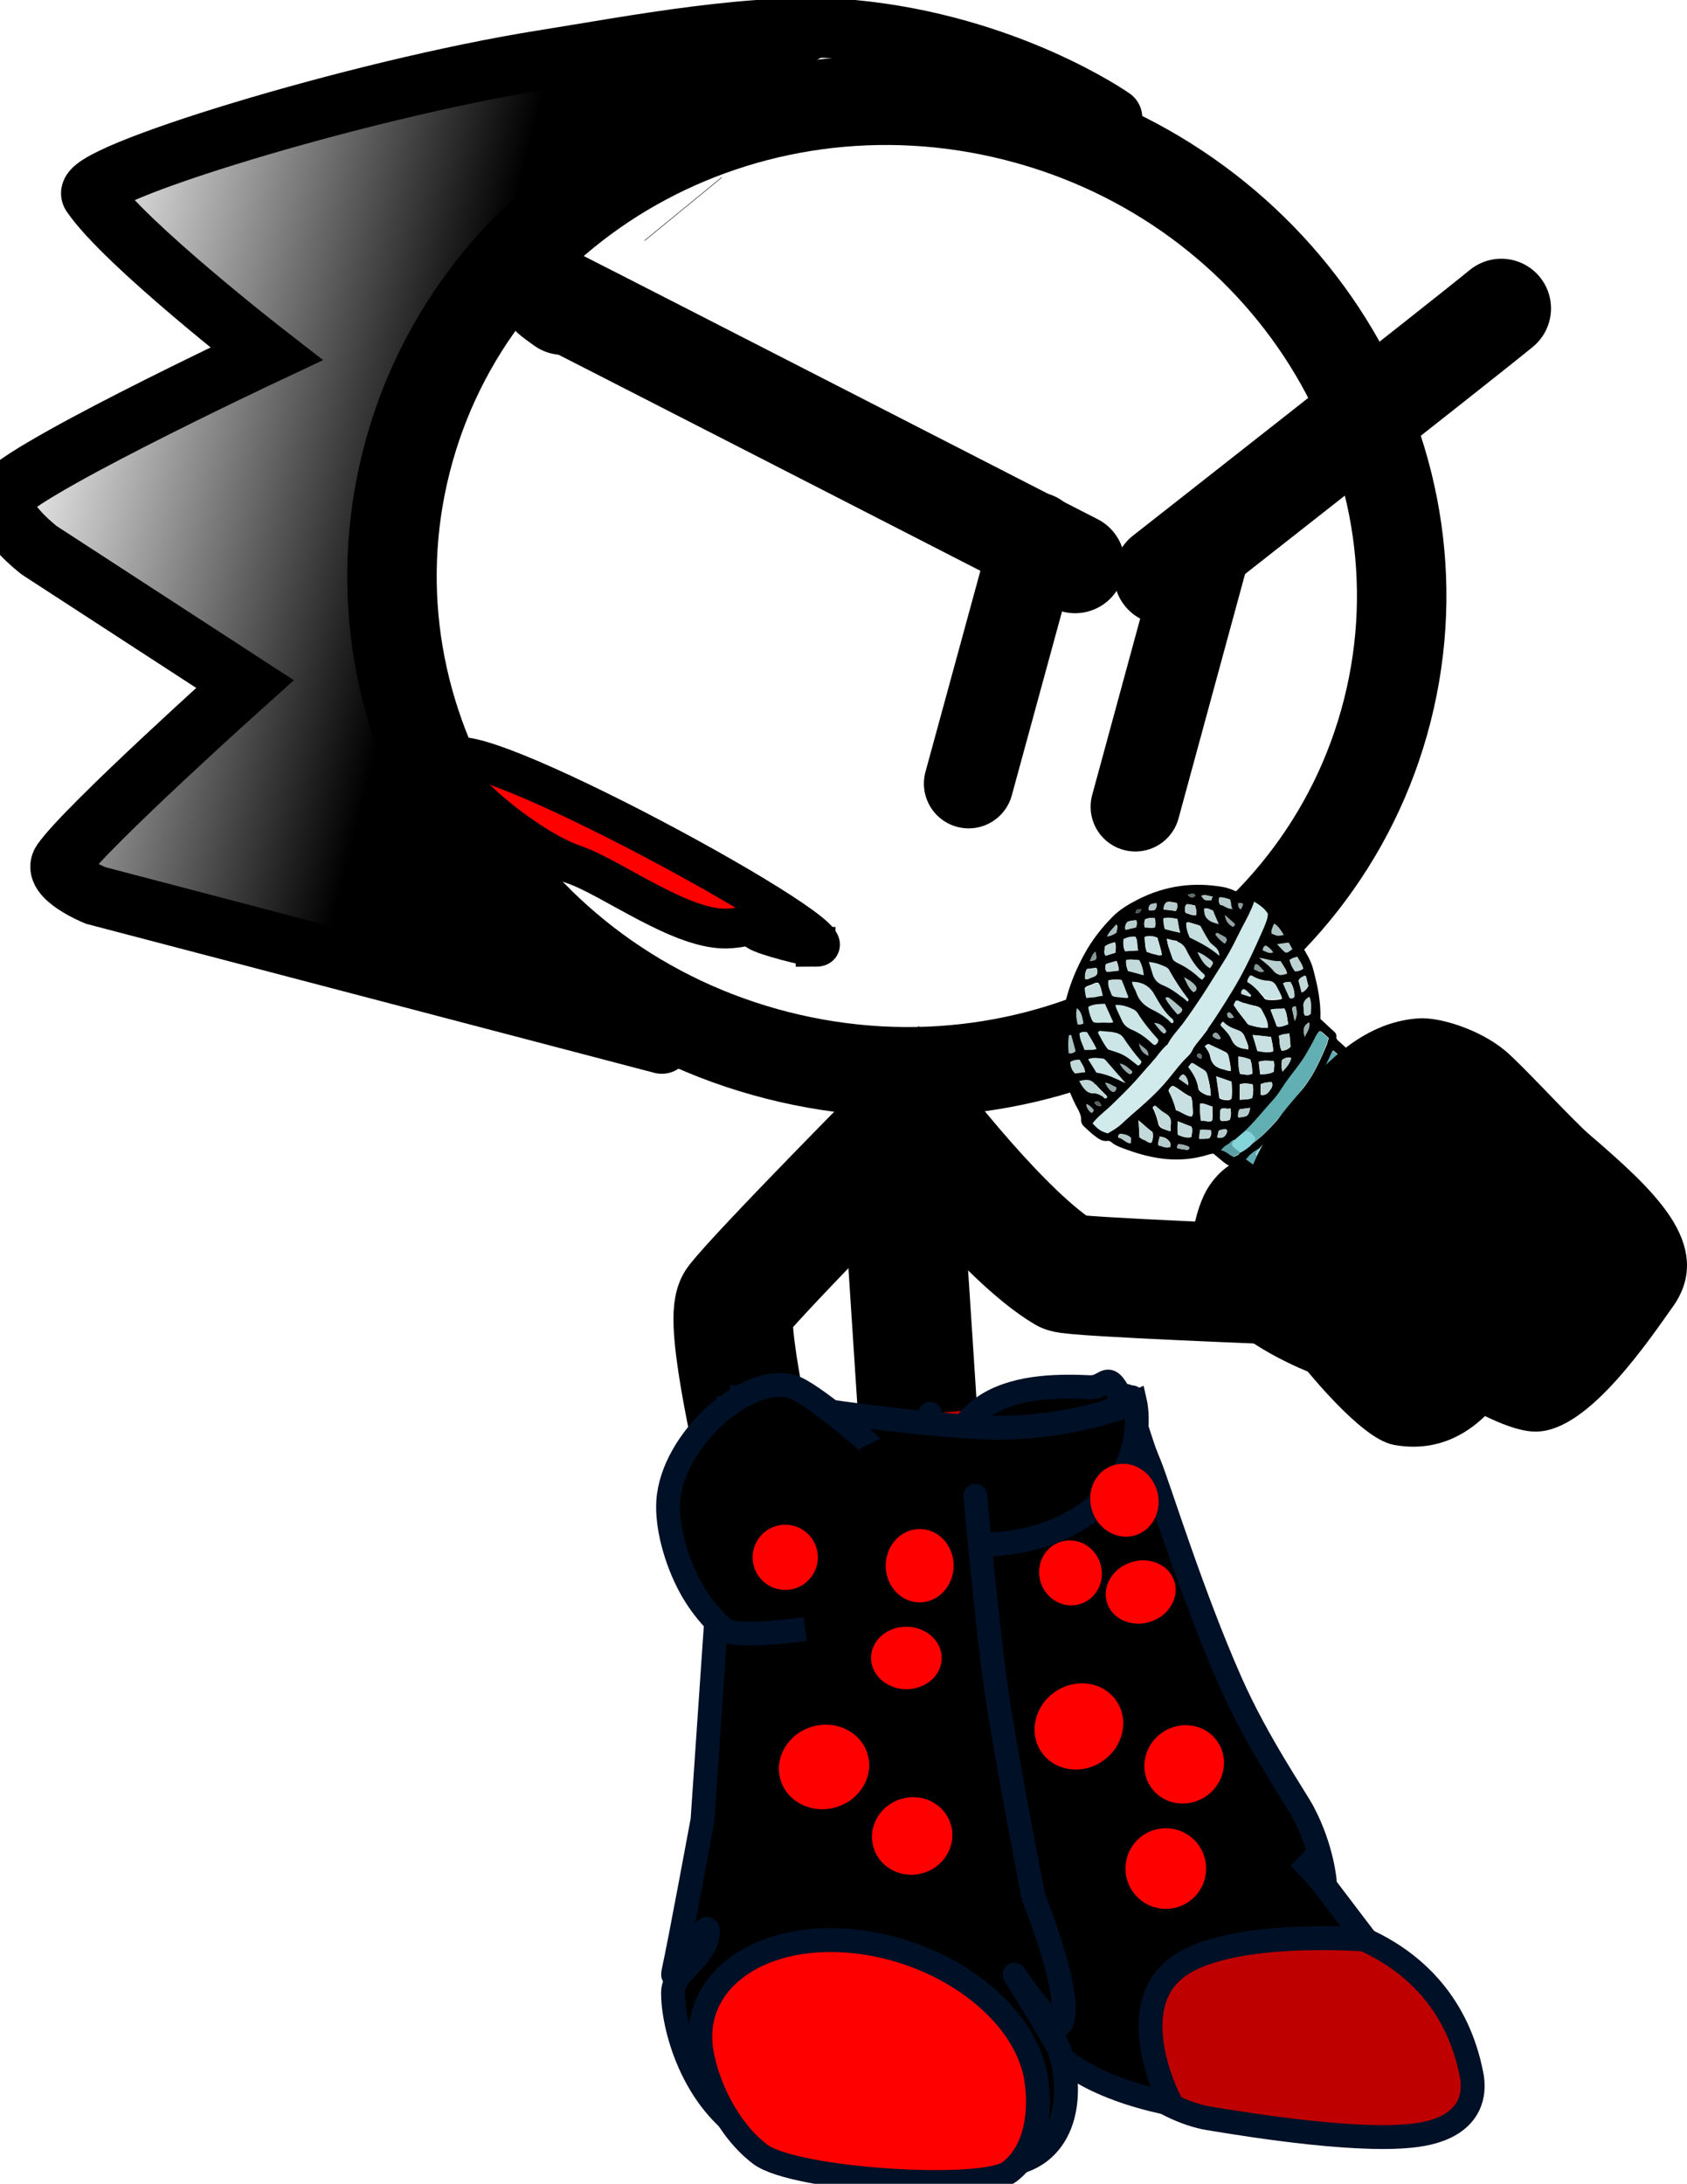 <svg version="1.1" xmlns="http://www.w3.org/2000/svg" xmlns:xlink="http://www.w3.org/1999/xlink" width="84.85" height="109.821" viewBox="0,0,84.85,109.821"><defs><linearGradient x1="201.501" y1="161.115" x2="179.754" y2="155.596" gradientUnits="userSpaceOnUse" id="color-1"><stop offset="0" stop-color="#000000"/><stop offset="1" stop-color="#000000" stop-opacity="0"/></linearGradient></defs><g transform="translate(-179.973,-133.542)"><g data-paper-data="{&quot;isPaintingLayer&quot;:true}" stroke-miterlimit="10" stroke-dasharray="" stroke-dashoffset="0" style="mix-blend-mode: normal"><g stroke-linejoin="miter"><path d="M249.75,169.273c-3.309,13.038 -17.036,20.804 -30.661,17.346c-13.625,-3.458 -21.988,-16.83 -18.679,-29.868c3.309,-13.038 17.036,-20.804 30.661,-17.346c13.625,3.458 21.988,16.83 18.679,29.868z" fill="none" fill-rule="nonzero" stroke="#000000" stroke-width="4.5" stroke-linecap="butt"/><g><g fill-rule="nonzero" stroke-linecap="butt"><path d="M214.337,144.06l-0.009,-0.011" data-paper-data="{&quot;index&quot;:null}" fill="#ffab19" stroke="#000000" stroke-width="5"/><g data-paper-data="{&quot;index&quot;:null}" fill="none" stroke="none" stroke-width="1" font-family="sans-serif" font-weight="normal" font-size="12" text-anchor="start"/></g><path d="M214.337,144.06l-0.009,-0.011" data-paper-data="{&quot;index&quot;:null}" fill="#ffab19" fill-rule="nonzero" stroke="#000000" stroke-width="5" stroke-linecap="butt"/><path d="M224.496,164.126" fill="#001026" fill-rule="evenodd" stroke="#000000" stroke-width="5" stroke-linecap="butt"/><g data-paper-data="{&quot;index&quot;:null}" fill="none" fill-rule="nonzero" stroke="none" stroke-width="1" stroke-linecap="butt" font-family="sans-serif" font-weight="normal" font-size="12" text-anchor="start"/><g data-paper-data="{&quot;index&quot;:null}" fill="none" fill-rule="nonzero" stroke="none" stroke-width="1" stroke-linecap="butt" font-family="sans-serif" font-weight="normal" font-size="12" text-anchor="start"/><path d="M255.483,149.053c-2.043,1.675 -16.984,13.393 -16.984,13.393" fill="none" fill-rule="nonzero" stroke="#000000" stroke-width="5" stroke-linecap="round"/><path d="M208.298,148.891c0,0 -1.035,-0.72 -0.516,-0.458c2.681,1.352 26.264,13.447 26.264,13.447" fill="none" fill-rule="nonzero" stroke="#000000" stroke-width="5" stroke-linecap="round"/></g><path d="M228.692,172.949l3.388,-12.402" fill="none" fill-rule="nonzero" stroke="#000000" stroke-width="4.5" stroke-linecap="round"/><path d="M240.638,161.031l-3.561,13.081" fill="none" fill-rule="nonzero" stroke="#000000" stroke-width="4.5" stroke-linecap="round"/><path d="M213.259,186.041l-28.485,-7.47c0,0 -2.247,-0.92 -1.689,-1.709c1.279,-1.808 9.209,-8.921 9.209,-8.921l-10.349,-6.726c0,0 -1.842,-1.4 -1.881,-2.544c-0.036,-1.064 13.309,-7.335 13.309,-7.335c0,0 -7.125,-5.532 -8.808,-8.003c-0.661,-0.97 13.39,-5.297 22.709,-6.779c4.56,-0.725 10.842,-1.965 15.568,-1.519c7.836,0.739 13.086,4.436 13.086,4.436" fill="none" fill-rule="nonzero" stroke="#000000" stroke-width="3" stroke-linecap="round"/><path d="M182.962,178.111c0,0 -0.169,-1.491 1.499,-3.062c2.088,-1.968 8.064,-3.805 7.042,-6.501c-1.324,-3.492 -13.659,-6.15 -11.207,-9.497c2.013,-2.748 12.342,-5.764 12.852,-7.772c0.508,-2.003 -4.228,-1.908 -6.091,-5.219c-2.649,-4.709 -0.904,-4.272 -0.904,-4.272c0,0 13.199,-4.36 19.321,-5.33c5.745,-0.911 16.353,-0.325 16.353,-0.325c0,0 -17.857,9.651 -21.903,16.928c-4.485,8.067 7.961,30.41 7.961,30.41z" data-paper-data="{&quot;index&quot;:null}" fill="url(#color-1)" fill-rule="nonzero" stroke="none" stroke-width="0" stroke-linecap="butt"/></g><path d="M226.177,205.378l-0.938,-14.401" fill="none" fill-rule="nonzero" stroke="#000000" stroke-width="6" stroke-linecap="round" stroke-linejoin="miter"/><path d="M218.164,207.63c0,0 -1.855,-7.734 -1.165,-8.618c1.249,-1.6 8.891,-9.307 8.891,-9.307c0,0 4.616,6.064 7.652,7.853c0.339,0.2 11.47,0.62 11.47,0.62" fill="none" fill-rule="nonzero" stroke="#000000" stroke-width="6" stroke-linecap="round" stroke-linejoin="miter"/><g fill-rule="nonzero" stroke-linecap="butt" stroke-linejoin="miter"><path d="M246.11,202.013c0,0 -3.551,-1.337 -4.983,-3.448c-1.183,-1.744 -0.354,-4.239 0.11,-4.97c0.821,-1.293 2.044,-1.616 3.548,-1.3c1.523,0.32 4.847,3.301 4.847,3.301c0,0 4.757,2.343 5.697,3.917c0.668,1.119 0.798,2.235 0.112,3.317c-1.061,1.672 -2.728,3.236 -5.237,2.786c-1.397,-0.25 -4.093,-3.604 -4.093,-3.604z" data-paper-data="{&quot;index&quot;:null}" fill="#000000" stroke="#000000" stroke-width="1.2"/><g data-paper-data="{&quot;index&quot;:null}" stroke="none" stroke-width="1"><path d="M242.196,192.103c-0.187,0.145 -0.338,0.096 -0.504,0.006c-0.25,-0.163 -0.46,-0.376 -0.697,-0.556c-0.081,0.013 -0.163,0.025 -0.23,0.05c-1.46,0.457 -2.803,0.232 -4.111,-0.244c-0.276,-0.102 -0.564,-0.187 -0.788,-0.383c-0.042,-0.037 -0.111,-0.069 -0.165,-0.061c-0.299,0.046 -0.48,-0.113 -0.689,-0.269c-0.181,-0.131 -0.335,-0.295 -0.503,-0.442c-0.098,-0.086 -0.169,-0.205 -0.16,-0.365c0.009,-0.16 -0.063,-0.308 -0.121,-0.443c-0.416,-0.73 -0.697,-1.538 -0.858,-2.409c-0.082,-0.493 -0.068,-0.986 -0.042,-1.495c0.081,-1.5 0.56,-2.903 1.328,-4.221c0.352,-0.589 0.787,-1.133 1.277,-1.628c0.371,-0.375 0.814,-0.632 1.258,-0.859c1.412,-0.724 2.853,-0.89 4.291,-0.636c0.274,0.044 0.536,0.162 0.799,0.281c0.179,0.073 0.358,0.118 0.573,0.027c0.189,-0.087 0.367,-0.042 0.533,0.047c0.25,0.163 0.474,0.36 0.697,0.556c0.07,0.061 0.099,0.143 0.129,0.226c0.077,0.32 0.247,0.554 0.458,0.767c0.462,0.434 0.764,1.008 1.08,1.566c0.115,0.213 0.217,0.443 0.278,0.693c0.213,0.805 0.385,1.601 0.355,2.472c0.21,0.184 0.42,0.397 0.644,0.593c0.084,0.074 0.182,0.16 0.159,0.308c-0.01,0.132 0.087,0.189 0.171,0.262c0.546,0.507 1.105,0.998 1.651,1.506c1.231,1.109 2.476,2.23 3.68,3.372c1.176,1.117 2.393,2.185 3.595,3.27c0.196,0.172 0.351,0.364 0.547,0.536c0.95,0.835 1.901,1.669 2.838,2.521c0.168,0.147 0.362,0.262 0.436,0.496c0.03,0.082 0.113,0.127 0.182,0.188c0.699,0.614 1.399,1.256 2.097,1.87c0.028,0.025 0.07,0.061 0.098,0.086c0.237,0.18 0.256,0.394 0.17,0.71c-0.298,1.057 -0.86,1.938 -1.686,2.644c-0.213,0.177 -0.454,0.33 -0.71,0.442c-0.189,0.087 -0.353,0.055 -0.506,-0.052c-0.459,-0.319 -0.931,-0.621 -1.404,-0.952c-0.334,-0.237 -0.655,-0.519 -1.029,-0.707c-0.816,-0.408 -1.488,-1.026 -2.264,-1.483c-0.43,-0.265 -0.873,-0.486 -1.29,-0.768c-0.445,-0.306 -0.902,-0.568 -1.346,-0.846c-0.805,-0.511 -1.598,-1.067 -2.416,-1.561c-1.095,-0.625 -2.137,-1.315 -3.178,-2.006c-0.361,-0.233 -0.722,-0.466 -1.083,-0.699c-0.556,-0.376 -1.126,-0.764 -1.682,-1.14c-0.306,-0.213 -0.624,-0.38 -0.93,-0.592c-0.333,-0.208 -0.599,-0.442 -0.933,-0.679zM242.329,191.519c0.242,-0.124 0.456,-0.273 0.641,-0.475c0.468,-0.318 0.852,-0.739 1.236,-1.159c0.49,-0.524 0.937,-1.113 1.371,-1.686c0.5,-0.655 0.821,-1.384 1.141,-2.141c0.025,-0.091 0.05,-0.181 0.087,-0.317c-0.112,-0.098 -0.224,-0.196 -0.335,-0.295c-0.028,-0.025 -0.069,-0.033 -0.124,-0.053c-0.092,0.115 -0.171,0.243 -0.235,0.383c-0.116,0.235 -0.247,0.428 -0.363,0.663c-0.311,0.568 -0.762,1.042 -1.115,1.574c-0.197,0.276 -0.366,0.577 -0.591,0.828c-0.503,0.54 -0.936,1.142 -1.496,1.633c-0.147,0.124 -0.306,0.264 -0.453,0.388c-0.137,-0.008 -0.214,0.149 -0.308,0.207c-0.121,0.062 -0.242,0.124 -0.373,0.318c0.274,0.044 0.416,0.253 0.637,0.335c0.08,-0.07 0.216,-0.062 0.281,-0.202zM243.332,191.277c-0.429,0.269 -0.522,0.355 -0.665,0.594c0.181,0.131 0.348,0.249 0.529,0.38c0.098,0.086 0.22,0.081 0.341,0.019c0.081,-0.041 0.147,-0.124 0.227,-0.165c0.296,-0.161 0.561,-0.405 0.758,-0.681c0.162,-0.054 0.268,-0.186 0.373,-0.318c0.607,-0.73 1.215,-1.43 1.752,-2.221c0.236,-0.354 0.457,-0.721 0.652,-1.083c0.142,-0.296 0.297,-0.609 0.287,-0.954c-0.182,-0.16 -0.363,-0.319 -0.545,-0.479c-0.077,0.156 -0.142,0.296 -0.193,0.42c-0.257,0.56 -0.542,1.095 -0.883,1.581c-0.432,0.63 -0.935,1.199 -1.423,1.78c-0.224,0.28 -0.519,0.47 -0.729,0.763c-0.216,0.062 -0.362,0.215 -0.481,0.363zM260.523,202.895c0.268,-0.157 0.467,-0.376 0.637,-0.619c0.027,-0.004 0.067,-0.025 0.081,-0.041c0.302,-0.408 0.577,-0.84 0.741,-1.313c0.101,-0.276 0.217,-0.539 0.195,-0.839c-0.783,-0.687 -1.565,-1.375 -2.39,-2.099c-0.163,0.531 -0.409,0.988 -0.669,1.432c-0.221,0.395 -0.526,0.688 -0.775,1.059c-0.105,0.132 -0.212,0.235 -0.317,0.367c-0.228,0.136 -0.441,0.314 -0.653,0.549c0.419,0.368 0.916,0.58 1.334,0.891c0.445,0.307 0.903,0.597 1.334,0.891c0.216,-0.062 0.35,-0.17 0.483,-0.277zM257.384,200.84c0.162,-0.054 0.282,-0.174 0.387,-0.305c0.161,-0.083 0.266,-0.243 0.399,-0.379c0.383,-0.449 0.696,-0.96 0.968,-1.479c0.155,-0.313 0.282,-0.65 0.327,-1.004c-0.056,-0.049 -0.099,-0.115 -0.155,-0.164c-0.685,-0.602 -1.356,-1.191 -2.028,-1.809c-0.714,-0.655 -1.413,-1.297 -2.127,-1.952c-1.049,-0.949 -2.071,-1.903 -3.12,-2.852c-1.162,-1.076 -2.349,-2.091 -3.484,-3.2c-0.182,-0.188 -0.405,-0.356 -0.615,-0.54c-0.089,0.23 -0.137,0.469 -0.254,0.675c-0.335,0.687 -0.768,1.318 -1.228,1.923c-0.422,0.527 -0.857,1.043 -1.293,1.558c-0.199,0.19 -0.371,0.375 -0.571,0.565c-0.189,0.058 -0.28,0.231 -0.413,0.338c-0.147,0.124 -0.308,0.207 -0.426,0.384c0.113,0.156 0.252,0.221 0.363,0.29c0.97,0.543 1.848,1.23 2.778,1.822c0.597,0.384 1.194,0.768 1.804,1.136c0.805,0.511 1.609,0.993 2.401,1.491c0.652,0.404 1.304,0.809 1.943,1.23c0.694,0.441 1.361,0.887 2.042,1.344c0.625,0.409 1.264,0.829 1.916,1.234c0.133,-0.136 0.296,-0.161 0.387,-0.305zM243.056,178.885c-0.164,0.473 -0.385,0.868 -0.592,1.276c-0.22,0.424 -0.413,0.844 -0.647,1.256c-0.221,0.395 -0.483,0.783 -0.718,1.165c-0.248,0.399 -0.496,0.799 -0.771,1.203c-0.249,0.371 -0.525,0.746 -0.774,1.116c-0.276,0.375 -0.608,0.701 -0.828,1.125c-0.361,0.273 -0.595,0.684 -0.885,1.018c-0.318,0.338 -0.621,0.717 -0.939,1.055c-0.305,0.322 -0.637,0.647 -0.955,0.957c-0.332,0.326 -0.706,0.586 -0.996,0.949c0.309,0.328 0.407,0.413 0.764,0.503c0.228,-0.136 0.456,-0.273 0.682,-0.467c0.266,-0.243 0.532,-0.487 0.825,-0.734c0.546,-0.475 1.065,-0.945 1.526,-1.522c0.316,-0.396 0.619,-0.804 0.991,-1.15c0.08,-0.07 0.159,-0.169 0.21,-0.292c0.116,-0.235 0.302,-0.437 0.46,-0.634c0.58,-0.725 1.076,-1.524 1.545,-2.319c0.639,-1.038 1.155,-2.129 1.628,-3.256c0.103,-0.218 0.206,-0.436 0.186,-0.679c-0.183,-0.217 -0.406,-0.385 -0.711,-0.569zM236.068,184.084c0.076,0.291 0.205,0.517 0.321,0.759c0.088,0.217 0.242,0.381 0.463,0.463c0.401,0.183 0.776,0.429 1.098,0.74c0.028,0.025 0.083,0.045 0.097,0.057c0.108,-0.046 0.16,-0.112 0.184,-0.231c-0.001,-0.029 -0.016,-0.07 -0.03,-0.082c-0.366,-0.405 -0.705,-0.844 -1.018,-1.315c-0.043,-0.066 -0.113,-0.156 -0.196,-0.172c-0.276,-0.13 -0.553,-0.261 -0.92,-0.218zM237.388,186.927c-0.338,-0.381 -0.635,-0.782 -0.906,-1.188c-0.085,-0.131 -0.196,-0.201 -0.348,-0.249c-0.234,-0.065 -0.466,-0.072 -0.712,-0.092c-0.082,-0.016 -0.178,-0.045 -0.23,0.079c0.172,0.291 0.316,0.586 0.514,0.845c0.811,0.235 0.811,0.235 1.495,0.808c0.081,-0.013 0.148,-0.066 0.185,-0.202zM242.014,184.087c0.199,0.287 0.411,0.557 0.623,0.828c0.043,0.066 0.085,0.131 0.155,0.164c0.316,0.081 0.619,0.179 0.958,0.14c-0.01,-0.345 -0.18,-0.579 -0.296,-0.849c-0.058,-0.135 -0.155,-0.193 -0.293,-0.229c-0.329,-0.065 -0.632,-0.162 -0.935,-0.288c-0.014,-0.012 -0.054,0.008 -0.109,0.017c-0.026,0.062 -0.064,0.14 -0.103,0.218zM238.662,180.751c0.052,0.411 0.183,0.694 0.3,0.993c0.057,0.107 0.141,0.151 0.224,0.196c0.415,0.196 0.79,0.441 1.126,0.764c0.042,0.037 0.097,0.057 0.139,0.094c0.159,-0.169 0.171,-0.214 0.059,-0.312c-0.363,-0.319 -0.647,-0.708 -0.837,-1.156c-0.117,-0.271 -0.298,-0.402 -0.545,-0.479c-0.151,-0.02 -0.274,-0.044 -0.466,-0.101zM238.957,184.994c0.066,-0.082 0.023,-0.148 -0.033,-0.197c-0.391,-0.344 -0.663,-0.807 -0.935,-1.27c-0.228,-0.369 -0.603,-0.585 -1.108,-0.608c0.034,0.226 0.16,0.365 0.22,0.558c0.134,0.398 0.399,0.631 0.732,0.811c0.36,0.204 0.734,0.392 1.015,0.695c0.055,0.02 0.082,0.016 0.109,0.012zM238.619,182.144c-0.262,-0.089 -0.51,-0.195 -0.865,-0.227c0.089,0.246 0.135,0.427 0.194,0.591c0.089,0.275 0.244,0.439 0.492,0.545c0.345,0.134 0.651,0.347 0.943,0.576c0.111,0.069 0.223,0.168 0.321,0.254c0.08,-0.07 0.051,-0.123 0.023,-0.148c-0.339,-0.438 -0.666,-0.893 -0.925,-1.402c-0.057,-0.078 -0.099,-0.143 -0.182,-0.188zM242.704,182.926c0.318,0.167 0.53,0.438 0.756,0.692c0.07,0.061 0.086,0.16 0.182,0.188c0.151,0.049 0.533,0.047 0.804,-0.023c-0.048,-0.238 -0.189,-0.418 -0.29,-0.619c-0.086,-0.16 -0.211,-0.242 -0.389,-0.257c-0.301,-0.04 -0.576,-0.113 -0.839,-0.26c-0.014,-0.012 -0.068,-0.004 -0.095,0c-0.067,0.054 -0.119,0.12 -0.129,0.28zM239.12,189.373c0.275,0.073 0.499,0.298 0.8,0.309c0.078,-0.128 0.048,-0.238 0.045,-0.354c-0.02,-0.214 0.002,-0.419 -0.086,-0.637c-0.331,-0.122 -0.584,-0.401 -0.915,-0.551c-0.108,0.046 -0.174,0.128 -0.212,0.235c0.159,0.308 0.277,0.636 0.369,0.997zM240.571,186.159c0.113,0.156 0.227,0.311 0.259,0.48c0.079,0.406 0.33,0.599 0.673,0.675c0.123,0.024 0.207,0.098 0.37,0.073c-0.008,-0.288 -0.069,-0.538 -0.131,-0.788c-0.016,-0.07 -0.071,-0.119 -0.155,-0.164c-0.262,-0.118 -0.498,-0.241 -0.76,-0.359c-0.042,-0.037 -0.124,-0.053 -0.257,0.083zM239.741,187.197c0.255,0.336 0.455,0.68 0.508,1.091c0.002,0.086 0.071,0.119 0.127,0.168c0.139,0.094 0.291,0.172 0.496,0.183c-0.011,-0.403 -0.088,-0.723 -0.179,-1.055c-0.03,-0.111 -0.087,-0.189 -0.184,-0.246c-0.18,-0.102 -0.347,-0.221 -0.527,-0.323c-0.014,-0.012 -0.068,-0.004 -0.095,0c-0.04,0.049 -0.079,0.099 -0.145,0.181zM240.348,180.099c-0.192,-0.057 -0.399,-0.126 -0.591,-0.183c-0.027,0.004 -0.054,0.008 -0.109,0.017c-0.019,0.292 0.069,0.538 0.171,0.739c0.526,0.265 1.023,0.506 1.498,0.923c-0.039,-0.427 -0.355,-0.508 -0.497,-0.717c-0.184,-0.246 -0.328,-0.512 -0.472,-0.779zM235.548,184.02c-0.299,0.018 -0.573,0.002 -0.855,0.147c0.045,0.152 0.049,0.296 0.093,0.419c0.044,0.123 0.075,0.263 0.173,0.349c0.165,0.061 0.341,0.019 0.505,0.023c0.164,0.003 0.315,0.052 0.49,-0.018c-0.131,-0.312 -0.262,-0.595 -0.407,-0.919zM236.573,188.006c-0.367,-0.434 -0.677,-0.791 -0.986,-1.147c-0.028,-0.025 -0.057,-0.078 -0.111,-0.069c-0.246,-0.02 -0.494,-0.097 -0.763,0.032c0.143,0.238 0.272,0.463 0.414,0.672c0.493,0.068 0.934,0.26 1.446,0.512zM242.757,186.311c0.021,-0.234 -0.093,-0.39 -0.152,-0.554c-0.06,-0.193 -0.159,-0.336 -0.366,-0.405c-0.276,-0.102 -0.551,-0.203 -0.748,-0.433c-0.12,0.091 -0.159,0.169 -0.075,0.243c0.196,0.201 0.407,0.414 0.51,0.672c0.16,0.365 0.475,0.417 0.832,0.478zM241.145,187.673c0.066,0.423 0.103,0.764 0.153,1.088c0.098,0.086 0.193,0.086 0.276,0.102c0.095,-0 0.206,0.04 0.326,-0.051c0.033,-0.28 0.025,-0.567 -0.01,-0.85c-0.221,-0.11 -0.442,-0.191 -0.744,-0.289zM243.899,185.687c-0.328,-0.036 -0.615,-0.063 -0.916,-0.103c0.089,0.275 0.165,0.538 0.24,0.8c0.274,0.044 0.508,0.109 0.791,0.022c-0.007,-0.259 -0.068,-0.48 -0.115,-0.719zM235.734,182.836c-0.074,0.271 0.068,0.48 0.129,0.702c0.016,0.07 0.099,0.115 0.167,0.119c0.219,0.024 0.411,0.052 0.615,0.064c0.014,0.012 0.04,-0.021 0.067,-0.054c-0.103,-0.287 -0.234,-0.57 -0.337,-0.858c-0.206,-0.04 -0.423,-0.007 -0.64,0.027zM238.183,180.695c-0.206,-0.069 -0.399,-0.126 -0.642,-0.031c0.02,0.242 0.014,0.518 0.116,0.747c0.137,0.036 0.248,0.106 0.385,0.114c0.123,0.024 0.222,0.139 0.383,0.027c-0.076,-0.291 -0.153,-0.583 -0.242,-0.858zM244.198,185.164c0.179,0.045 0.367,-0.042 0.569,-0.117c-0.062,-0.279 -0.056,-0.554 -0.199,-0.792c-0.217,0.034 -0.437,-0.019 -0.694,0.064c0.103,0.287 0.22,0.558 0.323,0.845zM243.298,181.707c0.238,0.237 0.544,0.421 0.756,0.692c0.183,0.217 0.387,0.2 0.657,0.1c-0.062,-0.25 -0.189,-0.418 -0.317,-0.615c-0.395,0.018 -0.726,-0.133 -1.096,-0.177zM235.639,188.757c0.039,-0.078 -0.003,-0.115 -0.045,-0.152c-0.169,-0.176 -0.364,-0.348 -0.52,-0.54c-0.213,-0.299 -0.484,-0.257 -0.809,-0.178c0.071,0.119 0.115,0.213 0.172,0.291c0.128,0.197 0.269,0.348 0.541,0.335c0.164,0.003 0.316,0.081 0.454,0.146c0.043,0.066 0.086,0.16 0.207,0.098zM238.849,190.426c0.01,-0.131 -0.006,-0.23 -0.009,-0.316c0.02,-0.263 -0.066,-0.423 -0.26,-0.537c-0.166,-0.09 -0.307,-0.241 -0.46,-0.348c-0.042,-0.037 -0.071,-0.09 -0.177,0.013c0.13,0.254 0.233,0.542 0.296,0.849c0.016,0.07 0.085,0.131 0.141,0.18c0.138,0.065 0.262,0.118 0.468,0.159zM242.853,186.816c-0.192,-0.057 -0.386,-0.142 -0.604,-0.137c0.022,0.3 0.003,0.592 0.092,0.867c0.219,0.024 0.398,0.097 0.627,-0.011c-0.02,-0.242 -0.014,-0.489 -0.115,-0.719zM237.499,182.591c-0.022,-0.3 -0.111,-0.546 -0.226,-0.759c-0.219,-0.024 -0.411,-0.052 -0.655,-0.014c-0.022,0.206 0.024,0.386 0.097,0.563c0.261,0.061 0.508,0.138 0.783,0.211zM242.323,188.848c0.177,-0.013 0.286,-0.001 0.408,-0.034c0.081,-0.013 0.149,-0.038 0.216,-0.062c0.062,-0.226 0.083,-0.46 0.022,-0.682c-0.206,-0.04 -0.411,-0.081 -0.641,-0.002c0.007,0.259 -0.014,0.493 -0.006,0.781zM237.238,189.882c0.023,0.329 0.029,0.559 0.05,0.83c0.043,0.066 0.154,0.135 0.277,0.159c0.11,0.041 0.182,0.16 0.331,0.122c0.077,-0.185 0.086,-0.345 0.054,-0.514c-0.237,-0.18 -0.446,-0.364 -0.712,-0.597zM234.613,183.732c0.136,-0.021 0.272,-0.042 0.407,-0.063c0.136,-0.021 0.258,-0.054 0.393,-0.075c-0.061,-0.25 -0.081,-0.464 -0.208,-0.632c-0.123,-0.024 -0.23,0.05 -0.338,0.096c-0.108,0.046 -0.258,0.054 -0.336,0.182c0.019,0.185 0.01,0.345 0.082,0.493zM244.028,186.894c-0.245,0.009 -0.479,-0.056 -0.749,0.044c0.02,0.214 0.052,0.411 0.072,0.624c0.245,-0.009 0.45,0.002 0.678,-0.134c0.022,-0.177 0.073,-0.329 -0.001,-0.534zM235.134,186.294c-0.172,-0.32 -0.33,-0.599 -0.488,-0.877c-0.137,-0.008 -0.26,-0.032 -0.38,0.059c0.009,0.316 0.139,0.571 0.255,0.841c0.137,0.008 0.273,0.015 0.409,-0.006c0.069,0.033 0.109,0.012 0.204,-0.017zM240.956,189.19c-0.233,-0.036 -0.401,-0.183 -0.618,-0.15c-0.005,0.304 -0.011,0.579 0.051,0.859c0.19,-0.029 0.33,0.093 0.546,0.002c0.062,-0.226 0.015,-0.436 0.021,-0.711zM239.193,179.758c-0.247,-0.048 -0.466,-0.101 -0.683,-0.039c-0.008,0.189 0.01,0.374 0.07,0.538c0.247,0.048 0.48,0.113 0.755,0.186c-0.075,-0.234 -0.107,-0.431 -0.142,-0.686zM239.222,190.614c0.234,0.094 0.428,0.179 0.671,0.113c0.036,-0.193 0.072,-0.358 0.013,-0.522c-0.22,-0.081 -0.428,-0.179 -0.689,-0.269c-0.021,0.234 -0.028,0.452 0.005,0.678zM237.219,181.335c-0.075,-0.263 -0.014,-0.518 -0.142,-0.686c-0.219,-0.024 -0.408,0.034 -0.597,0.121c-0.008,0.218 -0.029,0.423 0.085,0.608c0.204,-0.017 0.395,-0.018 0.653,-0.043zM244.822,185.515c-0.19,0.029 -0.354,0.026 -0.528,0.125c0.062,0.25 0.014,0.518 0.143,0.743c0.177,-0.013 0.312,-0.063 0.444,-0.199c-0.006,-0.23 -0.04,-0.456 -0.06,-0.67zM234.276,186.831c-0.191,0.001 -0.313,0.034 -0.447,0.113c0.02,0.214 0.08,0.435 0.248,0.583c0.163,-0.025 0.326,-0.051 0.503,-0.063c-0.048,-0.267 -0.203,-0.431 -0.304,-0.632zM245.219,181.655c-0.149,0.037 -0.271,0.071 -0.364,0.157c0.061,0.222 0.148,0.41 0.275,0.578c0.15,-0.009 0.272,-0.042 0.392,-0.133c-0.048,-0.238 -0.202,-0.402 -0.303,-0.603zM243.38,188.598c0.247,0.048 0.366,-0.071 0.471,-0.232c0.092,-0.115 0.157,-0.255 0.084,-0.403c-0.191,0.001 -0.368,0.014 -0.556,0.101c-0.008,0.189 -0.004,0.362 0.001,0.534zM240.982,179.337c-0.165,-0.061 -0.277,-0.159 -0.439,-0.105c-0.026,0.538 0.306,0.689 0.731,0.782c-0.102,-0.23 -0.19,-0.447 -0.292,-0.677zM241.833,189.848c0.063,-0.197 0.072,-0.358 0.025,-0.567c-0.162,0.054 -0.315,-0.052 -0.476,0.031c-0.065,0.111 -0.036,0.193 -0.046,0.296c0.003,0.115 -0.035,0.222 0.063,0.308c0.137,0.008 0.273,0.015 0.434,-0.067zM239.204,184.566c0.229,-0.108 0.28,-0.231 0.167,-0.358c-0.169,-0.176 -0.363,-0.319 -0.544,-0.45c-0.056,-0.049 -0.139,-0.094 -0.246,-0.02c0.186,0.303 0.398,0.574 0.623,0.828zM245.601,184.6c0.11,0.041 0.205,0.012 0.298,-0.075c0.006,-0.275 0.052,-0.571 -0.064,-0.842c-0.242,0.124 -0.333,0.297 -0.285,0.535c0.003,0.115 -0.034,0.251 0.052,0.382zM240.83,182.234c0.184,-0.231 0.196,-0.305 0.07,-0.415c-0.209,-0.155 -0.432,-0.323 -0.693,-0.412c0.146,0.353 0.292,0.677 0.623,0.828zM244.206,181.018c0.099,0.115 0.197,0.201 0.281,0.303c0.182,0.188 0.183,0.188 0.49,-0.047c-0.072,-0.119 -0.144,-0.267 -0.186,-0.332c-0.217,0.034 -0.394,0.047 -0.584,0.076zM235.55,181.132c-0.009,0.16 -0.1,0.333 0.054,0.468c0.149,-0.038 0.297,-0.104 0.473,-0.146c0.008,-0.189 0.044,-0.382 -0.028,-0.53c-0.162,0.054 -0.325,0.079 -0.499,0.207zM244.506,182.993c0.116,0.242 0.218,0.5 0.334,0.742c0.096,0.028 0.192,0.028 0.243,-0.095c-0.007,-0.259 -0.069,-0.509 -0.211,-0.718c-0.137,-0.008 -0.245,0.009 -0.366,0.071zM239.114,179.352c0.078,-0.128 0.088,-0.259 0.057,-0.399c-0.082,-0.016 -0.165,-0.032 -0.247,-0.048c-0.109,-0.012 -0.206,-0.04 -0.313,0.034c-0.079,0.099 -0.117,0.206 -0.1,0.333c0.192,0.028 0.411,0.052 0.602,0.08zM236.238,182.354c0.008,-0.189 -0.037,-0.341 -0.109,-0.489c-0.189,0.058 -0.365,0.1 -0.527,0.154c-0.063,0.169 -0.032,0.308 0.038,0.398c0.204,-0.017 0.408,-0.034 0.598,-0.064zM240.074,179.073c-0.123,-0.024 -0.247,-0.048 -0.383,-0.056c-0.027,0.004 -0.054,0.037 -0.094,0.058c-0.011,0.103 -0.062,0.226 0.01,0.374c0.151,0.049 0.317,0.139 0.522,0.121c0.036,-0.193 0.004,-0.333 -0.055,-0.497zM241.975,179.255c-0.141,-0.151 -0.024,-0.357 -0.163,-0.48c-0.165,-0.032 -0.303,-0.126 -0.521,-0.093c-0.022,0.177 -0.032,0.337 0.134,0.398c0.165,0.061 0.278,0.188 0.55,0.175zM245.778,183.128c-0.045,-0.152 -0.077,-0.32 -0.108,-0.46c-0.001,-0.029 -0.042,-0.037 -0.07,-0.061c-0.094,0.058 -0.23,0.079 -0.306,0.264c0.046,0.181 0.106,0.374 0.153,0.583c0.148,-0.066 0.241,-0.153 0.332,-0.326zM235.116,182.21c-0.163,0.025 -0.34,0.038 -0.476,0.059c-0.077,0.185 -0.086,0.345 -0.082,0.489c0.111,0.069 0.217,-0.034 0.312,-0.063c0.095,-0.029 0.203,-0.046 0.282,-0.174c0.025,-0.09 0.036,-0.193 -0.036,-0.312zM240.278,190.811c0.164,0.003 0.286,-0.001 0.409,-0.006c0.041,0.008 0.095,-0.029 0.122,-0.033c0.092,-0.115 0.102,-0.247 0.071,-0.386c-0.178,-0.016 -0.342,-0.048 -0.532,-0.019c-0.037,0.136 -0.047,0.267 -0.069,0.444zM244.548,180.56c-0.129,-0.226 -0.258,-0.451 -0.493,-0.573c-0.077,0.185 -0.168,0.329 -0.122,0.51c0.303,0.126 0.303,0.126 0.615,0.064zM242.253,189.74c0.49,-0.047 0.503,-0.063 0.6,-0.483c-0.177,0.013 -0.353,0.055 -0.53,0.068c-0.078,0.128 -0.088,0.259 -0.07,0.415zM238.047,179.705c-0.178,-0.016 -0.328,-0.007 -0.489,0.076c-0.012,0.045 -0.024,0.119 -0.036,0.193c0.002,0.058 0.017,0.127 0.019,0.185c0.178,0.016 0.356,0.06 0.532,-0.01c0.037,-0.136 0.019,-0.292 -0.026,-0.444zM238.83,191.223c0.012,-0.074 0.022,-0.177 -0.006,-0.23c-0.114,-0.184 -0.28,-0.274 -0.526,-0.294c-0.023,0.148 -0.101,0.304 -0.056,0.428c0.192,0.057 0.359,0.175 0.589,0.096zM233.846,185.584c-0.027,0.004 -0.054,0.008 -0.109,0.017c-0.059,0.313 -0.038,0.612 -0.016,0.912c0.137,0.036 0.232,0.007 0.351,-0.112c-0.075,-0.263 -0.138,-0.542 -0.227,-0.817zM239.52,182.683c0.131,0.283 0.234,0.57 0.485,0.762c0.014,0.012 0.095,-0.029 0.121,-0.062c0.066,-0.082 0.063,-0.197 -0.007,-0.259c-0.142,-0.209 -0.35,-0.336 -0.599,-0.442zM237.122,179.819c-0.15,0.009 -0.3,0.018 -0.448,0.084c-0.092,0.115 -0.13,0.222 -0.098,0.391c0.176,-0.042 0.366,-0.071 0.528,-0.125c0.051,-0.123 0.062,-0.226 0.018,-0.349zM244.479,187.431c0.198,-0.218 0.371,-0.404 0.431,-0.688c-0.165,-0.061 -0.313,0.005 -0.461,0.1c-0.022,0.206 -0.044,0.382 0.03,0.587zM236.834,191.042c0.035,-0.222 0.034,-0.251 -0.008,-0.288c-0.127,-0.139 -0.318,-0.167 -0.496,-0.183c-0.068,-0.004 -0.148,0.066 -0.104,0.189c0.205,0.012 0.334,0.237 0.608,0.281zM234.471,185.01c-0.062,-0.279 -0.097,-0.563 -0.322,-0.788c-0.087,0.317 -0.011,0.579 0.036,0.818c0.083,0.045 0.151,0.02 0.285,-0.03zM241.275,190.397c-0.024,0.119 -0.062,0.226 -0.086,0.345c0.192,0.028 0.369,0.015 0.472,-0.203c0.026,-0.062 0.051,-0.123 0.008,-0.189c-0.11,-0.041 -0.232,-0.007 -0.394,0.047zM241.574,181.007c0.119,-0.148 0.143,-0.239 0.018,-0.321c-0.111,-0.069 -0.222,-0.139 -0.346,-0.192c-0.055,-0.02 -0.123,-0.024 -0.162,0.054c0.128,0.197 0.282,0.332 0.49,0.458zM236.286,187.025c0.129,0.226 0.284,0.418 0.506,0.528c0.014,0.012 0.095,-0.029 0.108,-0.046c0.026,-0.033 0.011,-0.103 -0.017,-0.127c-0.195,-0.143 -0.336,-0.323 -0.596,-0.355zM236.129,188.234c-0.179,-0.073 -0.333,-0.208 -0.566,-0.244c0.116,0.242 0.243,0.41 0.367,0.434c0.11,0.041 0.163,-0.025 0.199,-0.19zM245.59,185.684c0.116,-0.235 0.301,-0.465 0.225,-0.728c-0.349,0.199 -0.274,0.461 -0.225,0.728zM242.862,183.681c0.026,-0.033 0.026,-0.062 0.052,-0.095c-0.153,-0.106 -0.226,-0.283 -0.418,-0.311c-0.093,0.087 -0.119,0.148 -0.088,0.259c0.137,0.036 0.289,0.085 0.454,0.146zM238.016,184.981c0.156,0.221 0.284,0.389 0.464,0.52c0.028,0.025 0.082,0.016 0.122,-0.033c0.013,-0.016 0.026,-0.062 0.025,-0.091c-0.129,-0.226 -0.297,-0.373 -0.611,-0.396zM239.222,191.091c-0.051,0.123 -0.063,0.197 0.006,0.201c0.137,0.036 0.288,0.056 0.439,0.076c0.095,-0 0.135,-0.05 0.119,-0.148c-0.193,-0.086 -0.359,-0.147 -0.563,-0.129zM236.13,180.435c0.011,-0.103 0.036,-0.193 0.046,-0.296c-0.001,-0.029 -0.029,-0.053 -0.057,-0.107c-0.158,0.198 -0.345,0.342 -0.46,0.606c0.176,-0.042 0.298,-0.075 0.472,-0.203zM239.267,187.791c0.153,0.106 0.292,0.2 0.473,0.331c-0.008,-0.288 -0.094,-0.448 -0.247,-0.554c-0.108,0.046 -0.161,0.083 -0.226,0.223zM243.055,182.308c0.151,0.02 0.278,0.188 0.507,0.08c-0.296,-0.344 -0.366,-0.405 -0.46,-0.348c-0.066,0.082 -0.077,0.156 -0.047,0.267zM237.253,185.995c0.051,0.382 0.219,0.529 0.482,0.647c0.017,-0.378 -0.284,-0.418 -0.482,-0.647zM241.574,179.548c0.051,0.353 0.204,0.488 0.399,0.603c0.014,0.012 0.054,-0.008 0.081,-0.041c0.04,-0.049 0.038,-0.107 0.01,-0.132c-0.127,-0.139 -0.28,-0.246 -0.489,-0.43zM243.478,181.333c0.165,0.061 0.318,0.167 0.548,0.088c-0.1,-0.172 -0.239,-0.266 -0.364,-0.348c-0.121,0.062 -0.16,0.14 -0.184,0.26zM240.962,178.618c-0.218,0.005 -0.372,-0.13 -0.559,-0.014c0.156,0.221 0.156,0.221 0.497,0.212c0.012,-0.045 0.025,-0.091 0.063,-0.197zM245.09,184.881c0.143,-0.268 0.109,-0.493 0.048,-0.715c-0.123,-0.024 -0.176,0.042 -0.174,0.128c0.046,0.181 0.079,0.378 0.125,0.587zM238.062,179.298c0.065,-0.111 0.117,-0.206 0.073,-0.329c-0.123,0.005 -0.245,0.009 -0.338,0.096c-0.052,0.095 -0.063,0.169 -0.034,0.251c0.096,0.028 0.178,0.016 0.3,-0.018zM241.379,185.774c-0.072,-0.148 -0.13,-0.254 -0.24,-0.295c-0.041,-0.008 -0.081,0.013 -0.122,0.033c-0.04,0.049 -0.064,0.14 -0.009,0.16c0.084,0.074 0.182,0.16 0.371,0.101zM235.067,181.409c-0.161,0.112 -0.196,0.305 -0.274,0.461c0.34,-0.038 0.366,-0.071 0.274,-0.461zM235.377,189.145c-0.157,-0.25 -0.157,-0.25 -0.359,-0.175c0.058,0.107 0.129,0.226 0.359,0.175zM241.805,184.437c-0.095,0.029 -0.134,0.079 -0.119,0.12c0.046,0.181 0.101,0.201 0.345,0.163c-0.058,-0.135 -0.142,-0.209 -0.226,-0.283zM242.239,178.954c0.004,0.144 0.021,0.271 0.145,0.324c0.169,-0.301 0.154,-0.342 -0.145,-0.324zM234.611,189.061c0.019,0.185 0.117,0.3 0.202,0.402c0.056,0.049 0.137,0.036 0.161,-0.112c-0.085,-0.102 -0.183,-0.217 -0.363,-0.29zM239.719,178.536c0.113,0.156 0.223,0.168 0.356,0.06c0,0 0.012,-0.045 -0.002,-0.058c-0.071,-0.09 -0.206,-0.04 -0.355,-0.003zM240.384,186.78c0.051,-0.123 0.022,-0.206 -0.048,-0.238c-0.028,-0.025 -0.082,-0.016 -0.123,0.005c-0.04,0.021 -0.052,0.095 -0.024,0.119c0.029,0.053 0.085,0.102 0.194,0.114zM237.085,179.45c0.151,0.02 0.245,-0.009 0.295,-0.19c-0.178,-0.016 -0.258,0.026 -0.295,0.19z" fill="#000000"/><path d="M245.146,191.299c0.436,-0.515 0.871,-1.03 1.293,-1.558c0.474,-0.593 0.893,-1.236 1.228,-1.923c0.103,-0.218 0.152,-0.428 0.254,-0.675c0.224,0.196 0.433,0.352 0.615,0.54c1.121,1.097 2.323,2.124 3.484,3.2c1.036,0.966 2.071,1.903 3.12,2.852c0.714,0.655 1.413,1.297 2.127,1.952c0.672,0.618 1.356,1.191 2.028,1.809c0.056,0.049 0.112,0.098 0.155,0.164c-0.031,0.366 -0.159,0.674 -0.327,1.004c-0.272,0.519 -0.585,1.029 -0.968,1.479c-0.119,0.148 -0.223,0.309 -0.399,0.379c0.091,-0.173 0.264,-0.301 0.339,-0.544c-0.316,-0.081 -0.514,-0.339 -0.751,-0.519c-0.014,-0.012 -0.028,-0.025 -0.041,-0.008c-0.483,-0.2 -0.888,-0.556 -1.345,-0.817c-0.166,-0.09 -0.372,-0.13 -0.485,-0.286c-0.253,-0.279 -0.637,-0.363 -0.891,-0.642c-0.014,-0.012 -0.055,-0.02 -0.083,-0.045c-0.305,-0.184 -0.609,-0.339 -0.888,-0.556c-0.308,-0.27 -0.693,-0.384 -0.974,-0.687c-0.261,-0.061 -0.416,-0.253 -0.625,-0.409c-0.028,-0.025 -0.042,-0.037 -0.07,-0.061c-0.385,-0.114 -0.626,-0.437 -0.958,-0.617c-0.332,-0.18 -0.599,-0.47 -0.919,-0.666c-0.361,-0.233 -0.748,-0.404 -1.044,-0.748c-0.028,-0.025 -0.07,-0.061 -0.111,-0.069c-0.233,-0.036 -0.361,-0.233 -0.542,-0.364c-0.084,-0.074 -0.169,-0.176 -0.279,-0.217c-0.178,-0.045 -0.277,-0.159 -0.403,-0.27c-0.07,-0.061 -0.127,-0.139 -0.209,-0.155c-0.261,-0.061 -0.43,-0.265 -0.612,-0.425c-0.07,-0.061 -0.127,-0.139 -0.209,-0.155c-0.22,-0.053 -0.36,-0.204 -0.514,-0.339c-0.252,-0.221 -0.595,-0.327 -0.834,-0.564c-0.029,-0.053 -0.11,-0.041 -0.165,-0.061z" fill="#87d7dc"/><path d="M245.146,191.299c0.055,0.02 0.137,0.008 0.179,0.045c0.238,0.237 0.569,0.359 0.834,0.564c0.154,0.135 0.294,0.287 0.514,0.339c0.082,0.016 0.139,0.094 0.209,0.155c0.182,0.16 0.364,0.348 0.612,0.425c0.082,0.016 0.126,0.11 0.209,0.155c0.126,0.11 0.238,0.209 0.403,0.27c0.11,0.041 0.195,0.143 0.279,0.217c0.181,0.131 0.309,0.328 0.542,0.364c0.041,0.008 0.083,0.045 0.111,0.069c0.282,0.332 0.683,0.515 1.044,0.748c0.333,0.208 0.6,0.499 0.918,0.666c0.332,0.18 0.573,0.503 0.958,0.617c0.027,-0.004 0.042,0.037 0.07,0.061c0.182,0.16 0.364,0.348 0.625,0.409c0.268,0.32 0.653,0.433 0.974,0.687c0.266,0.233 0.583,0.372 0.888,0.556c0.028,0.025 0.055,0.02 0.083,0.045c0.253,0.279 0.637,0.363 0.891,0.642c0.141,0.151 0.332,0.18 0.485,0.286c0.444,0.278 0.863,0.617 1.345,0.817c0.014,0.012 0.041,0.008 0.041,0.008c0.237,0.18 0.435,0.438 0.751,0.519c-0.062,0.226 -0.25,0.342 -0.339,0.544c-0.105,0.132 -0.211,0.264 -0.387,0.305c-0.084,-0.074 -0.169,-0.176 -0.279,-0.217c-0.386,-0.142 -0.666,-0.417 -0.986,-0.642c-0.32,-0.225 -0.706,-0.367 -0.974,-0.687c-0.261,-0.061 -0.416,-0.253 -0.625,-0.409c-0.028,-0.025 -0.07,-0.061 -0.111,-0.069c-0.192,-0.028 -0.305,-0.184 -0.444,-0.278c-0.07,-0.061 -0.14,-0.123 -0.209,-0.155c-0.373,-0.188 -0.748,-0.404 -1.069,-0.686c-0.042,-0.037 -0.085,-0.102 -0.139,-0.094c-0.206,-0.04 -0.332,-0.18 -0.472,-0.302c-0.141,-0.151 -0.373,-0.159 -0.527,-0.323c-0.21,-0.213 -0.486,-0.315 -0.736,-0.478c-0.334,-0.237 -0.706,-0.396 -1.028,-0.678c-0.056,-0.049 -0.113,-0.127 -0.181,-0.131c-0.164,-0.032 -0.277,-0.159 -0.416,-0.253c-0.112,-0.098 -0.237,-0.18 -0.361,-0.233c-0.234,-0.094 -0.442,-0.22 -0.638,-0.392c-0.307,-0.241 -0.692,-0.384 -0.96,-0.703c-0.028,-0.025 -0.083,-0.045 -0.111,-0.069c-0.333,-0.208 -0.679,-0.4 -0.986,-0.641c-0.308,-0.27 -0.72,-0.408 -1.002,-0.711c-0.042,-0.037 -0.11,-0.041 -0.165,-0.061c-0.208,-0.127 -0.417,-0.282 -0.559,-0.491c0.052,-0.095 0.105,-0.161 0.143,-0.239c0.226,-0.194 0.413,-0.367 0.598,-0.569z" fill="#b0eef2"/><path d="M243.056,178.885c0.305,0.184 0.528,0.351 0.685,0.602c0.006,0.23 -0.097,0.448 -0.186,0.679c-0.487,1.115 -0.988,2.218 -1.628,3.256c-0.483,0.782 -0.979,1.581 -1.545,2.319c-0.158,0.198 -0.343,0.4 -0.46,0.634c-0.052,0.095 -0.131,0.194 -0.21,0.292c-0.372,0.347 -0.66,0.767 -0.991,1.15c-0.462,0.548 -0.98,1.047 -1.526,1.522c-0.28,0.231 -0.546,0.475 -0.825,0.734c-0.212,0.206 -0.454,0.33 -0.682,0.467c-0.344,-0.106 -0.455,-0.175 -0.764,-0.503c0.304,-0.35 0.664,-0.623 0.996,-0.949c0.319,-0.309 0.65,-0.635 0.955,-0.957c0.318,-0.338 0.635,-0.705 0.939,-1.055c0.305,-0.322 0.539,-0.733 0.885,-1.018c0.22,-0.424 0.552,-0.75 0.828,-1.125c0.263,-0.358 0.525,-0.746 0.774,-1.116c0.262,-0.387 0.51,-0.787 0.771,-1.203c0.235,-0.383 0.497,-0.77 0.718,-1.165c0.234,-0.412 0.427,-0.832 0.647,-1.256c0.233,-0.441 0.454,-0.836 0.618,-1.309z" fill="#d1eaeb"/><path d="M244.575,191.864c-0.039,0.078 -0.091,0.144 -0.143,0.239c0.142,0.209 0.324,0.369 0.559,0.491c0.055,0.02 0.123,0.024 0.165,0.061c0.281,0.303 0.681,0.458 1.002,0.711c0.294,0.258 0.653,0.433 0.986,0.642c0.028,0.025 0.083,0.045 0.111,0.069c0.268,0.32 0.653,0.433 0.96,0.703c0.182,0.16 0.404,0.298 0.638,0.392c0.138,0.065 0.263,0.147 0.361,0.233c0.126,0.11 0.224,0.225 0.416,0.253c0.068,0.004 0.125,0.082 0.181,0.131c0.308,0.27 0.694,0.441 1.028,0.678c0.25,0.163 0.526,0.265 0.736,0.478c0.141,0.151 0.373,0.159 0.527,0.323c0.127,0.139 0.267,0.291 0.472,0.302c0.055,0.02 0.097,0.057 0.139,0.094c0.321,0.282 0.682,0.486 1.069,0.686c0.083,0.045 0.14,0.123 0.209,0.155c0.126,0.11 0.252,0.25 0.444,0.278c0.041,0.008 0.083,0.045 0.111,0.069c0.182,0.16 0.364,0.348 0.625,0.409c0.268,0.32 0.654,0.462 0.974,0.687c0.32,0.225 0.614,0.511 0.986,0.641c0.11,0.041 0.195,0.143 0.279,0.217c-0.105,0.161 -0.268,0.186 -0.374,0.289c-0.653,-0.433 -1.291,-0.825 -1.916,-1.234c-0.694,-0.441 -1.361,-0.887 -2.042,-1.344c-0.639,-0.421 -1.291,-0.825 -1.943,-1.23c-0.805,-0.511 -1.609,-0.993 -2.401,-1.491c-0.597,-0.384 -1.194,-0.768 -1.804,-1.136c-0.93,-0.592 -1.821,-1.263 -2.778,-1.822c-0.125,-0.082 -0.276,-0.13 -0.363,-0.29c0.119,-0.148 0.279,-0.26 0.426,-0.384c0.094,-0.058 0.184,-0.231 0.36,-0.301z" fill="#87d7dc"/><path d="M258.37,200.499c0.249,-0.371 0.54,-0.676 0.775,-1.059c0.26,-0.445 0.507,-0.902 0.669,-1.432c0.811,0.712 1.607,1.412 2.39,2.099c0.009,0.316 -0.107,0.58 -0.195,0.839c-0.177,0.49 -0.452,0.893 -0.741,1.313c-0.013,0.017 -0.053,0.037 -0.081,0.041c0.035,-0.222 -0.117,-0.271 -0.255,-0.336c-0.345,-0.163 -0.678,-0.343 -0.944,-0.605c-0.056,-0.049 -0.112,-0.098 -0.181,-0.131c-0.345,-0.134 -0.611,-0.396 -0.916,-0.58c-0.18,-0.102 -0.318,-0.167 -0.522,-0.15z" fill="#61afb4"/><path d="M242.519,190.478c0.545,-0.503 0.992,-1.092 1.496,-1.633c0.225,-0.251 0.408,-0.54 0.591,-0.828c0.367,-0.519 0.804,-1.006 1.115,-1.574c0.13,-0.222 0.26,-0.445 0.363,-0.663c0.064,-0.14 0.143,-0.268 0.235,-0.383c0.055,0.02 0.096,0.028 0.124,0.053c0.112,0.098 0.224,0.196 0.335,0.295c-0.024,0.119 -0.049,0.21 -0.087,0.317c-0.307,0.741 -0.627,1.498 -1.141,2.141c-0.434,0.573 -0.881,1.162 -1.371,1.686c-0.384,0.421 -0.754,0.853 -1.236,1.159c0.038,-0.107 0.159,-0.169 0.128,-0.309c-0.127,-0.168 -0.27,-0.377 -0.553,-0.261z" fill="#61aeb3"/><path d="M243.771,190.905c0.196,-0.305 0.491,-0.495 0.729,-0.763c0.488,-0.581 0.977,-1.162 1.423,-1.78c0.354,-0.503 0.639,-1.038 0.883,-1.581c0.064,-0.14 0.129,-0.28 0.193,-0.42c0.196,0.172 0.363,0.319 0.545,0.479c0.01,0.345 -0.118,0.654 -0.287,0.954c-0.194,0.362 -0.402,0.741 -0.652,1.083c-0.537,0.791 -1.145,1.492 -1.752,2.221c-0.105,0.132 -0.211,0.264 -0.373,0.318c-0.07,-0.061 -0.127,-0.139 -0.209,-0.155c-0.192,-0.057 -0.347,-0.221 -0.501,-0.356z" fill="#61aeb3"/><path d="M258.37,200.499c0.177,-0.013 0.328,0.036 0.481,0.142c0.305,0.184 0.571,0.446 0.916,0.58c0.069,0.033 0.125,0.082 0.181,0.131c0.294,0.258 0.612,0.425 0.944,0.605c0.124,0.053 0.29,0.114 0.255,0.336c-0.184,0.26 -0.396,0.466 -0.637,0.619c-0.235,-0.122 -0.484,-0.228 -0.653,-0.433c-0.028,-0.025 -0.083,-0.045 -0.111,-0.069c-0.319,-0.196 -0.652,-0.404 -0.958,-0.617c-0.139,-0.094 -0.251,-0.192 -0.403,-0.27c-0.193,-0.086 -0.374,-0.216 -0.462,-0.434c0.052,-0.095 0.105,-0.161 0.143,-0.239c0.092,-0.115 0.212,-0.235 0.304,-0.35z" fill="#87d7dc"/><path d="M236.068,184.084c0.354,-0.026 0.643,0.088 0.92,0.219c0.069,0.033 0.153,0.106 0.196,0.172c0.3,0.488 0.653,0.91 1.018,1.315c0.014,0.012 0.029,0.053 0.03,0.082c-0.011,0.103 -0.077,0.185 -0.184,0.231c-0.028,-0.025 -0.069,-0.033 -0.097,-0.057c-0.322,-0.311 -0.684,-0.573 -1.098,-0.74c-0.207,-0.098 -0.361,-0.233 -0.463,-0.463c-0.103,-0.258 -0.245,-0.467 -0.321,-0.759z" fill="#cce5e6"/><path d="M237.388,186.927c-0.037,0.136 -0.104,0.189 -0.185,0.202c-0.697,-0.556 -0.697,-0.556 -1.495,-0.808c-0.211,-0.242 -0.357,-0.566 -0.514,-0.845c0.064,-0.14 0.161,-0.083 0.23,-0.079c0.246,0.02 0.478,0.027 0.712,0.092c0.151,0.049 0.262,0.118 0.348,0.249c0.27,0.406 0.568,0.807 0.906,1.188z" fill="#cce5e6"/><path d="M258.053,200.866c-0.039,0.078 -0.091,0.144 -0.143,0.239c0.088,0.217 0.269,0.348 0.462,0.434c0.152,0.077 0.264,0.176 0.403,0.27c0.306,0.213 0.639,0.421 0.958,0.617c0.028,0.025 0.083,0.045 0.111,0.069c0.196,0.201 0.431,0.294 0.653,0.433c-0.133,0.107 -0.254,0.198 -0.443,0.256c-0.431,-0.294 -0.902,-0.568 -1.334,-0.891c-0.431,-0.294 -0.914,-0.523 -1.334,-0.891c0.225,-0.251 0.439,-0.4 0.667,-0.537z" fill="#60adb2"/><path d="M242.014,184.087c0.039,-0.078 0.064,-0.14 0.103,-0.218c0.054,-0.008 0.081,-0.013 0.109,-0.017c0.29,0.143 0.606,0.224 0.935,0.288c0.137,0.036 0.234,0.094 0.293,0.229c0.13,0.254 0.3,0.488 0.296,0.849c-0.34,0.038 -0.656,-0.043 -0.958,-0.14c-0.055,-0.02 -0.112,-0.098 -0.155,-0.164c-0.212,-0.27 -0.424,-0.541 -0.623,-0.828z" fill="#cce5e6"/><path d="M238.662,180.751c0.192,0.057 0.316,0.081 0.453,0.118c0.248,0.077 0.428,0.208 0.545,0.479c0.217,0.443 0.487,0.849 0.837,1.156c0.112,0.098 0.113,0.127 -0.059,0.313c-0.042,-0.037 -0.097,-0.057 -0.139,-0.094c-0.336,-0.323 -0.711,-0.569 -1.126,-0.764c-0.097,-0.057 -0.18,-0.102 -0.224,-0.196c-0.104,-0.316 -0.235,-0.599 -0.287,-1.01z" fill="#cae2e3"/><path d="M238.957,184.994c-0.027,0.004 -0.068,-0.004 -0.082,-0.016c-0.295,-0.315 -0.655,-0.519 -1.015,-0.695c-0.332,-0.18 -0.598,-0.413 -0.732,-0.811c-0.06,-0.193 -0.2,-0.344 -0.22,-0.558c0.504,-0.006 0.893,0.223 1.108,0.608c0.272,0.463 0.517,0.931 0.935,1.27c0.029,0.053 0.085,0.102 0.006,0.201z" fill="#c9e1e2"/><path d="M237.753,181.917c0.355,0.032 0.604,0.137 0.866,0.256c0.083,0.045 0.153,0.106 0.182,0.188c0.273,0.492 0.586,0.963 0.925,1.402c0.028,0.025 0.057,0.078 -0.023,0.148c-0.098,-0.086 -0.21,-0.184 -0.321,-0.254c-0.293,-0.229 -0.599,-0.442 -0.943,-0.576c-0.248,-0.106 -0.417,-0.282 -0.492,-0.545c-0.06,-0.193 -0.106,-0.373 -0.195,-0.62z" fill="#c9e1e2"/><path d="M242.704,182.926c0.009,-0.16 0.075,-0.243 0.141,-0.325c0.027,-0.004 0.068,0.004 0.095,-0c0.25,0.163 0.539,0.249 0.839,0.26c0.178,0.016 0.303,0.098 0.389,0.257c0.101,0.201 0.229,0.398 0.29,0.619c-0.271,0.071 -0.666,0.089 -0.804,0.024c-0.096,-0.028 -0.126,-0.11 -0.182,-0.188c-0.251,-0.192 -0.45,-0.479 -0.768,-0.646z" fill="#cae3e4"/><path d="M239.12,189.373c-0.092,-0.361 -0.223,-0.673 -0.382,-0.981c0.051,-0.123 0.104,-0.189 0.212,-0.235c0.317,0.139 0.585,0.429 0.915,0.551c0.088,0.217 0.066,0.423 0.086,0.637c0.003,0.115 0.034,0.226 -0.045,0.353c-0.287,-0.028 -0.498,-0.241 -0.786,-0.326z" fill="#c8e0e1"/><path d="M240.571,186.159c0.133,-0.136 0.202,-0.103 0.271,-0.071c0.262,0.118 0.511,0.224 0.76,0.359c0.069,0.033 0.125,0.082 0.155,0.164c0.061,0.25 0.11,0.517 0.131,0.788c-0.15,0.009 -0.247,-0.048 -0.37,-0.073c-0.37,-0.073 -0.621,-0.265 -0.673,-0.675c-0.033,-0.197 -0.146,-0.353 -0.273,-0.492z" fill="#cbe4e5"/><path d="M239.741,187.197c0.066,-0.082 0.105,-0.132 0.145,-0.181c0.041,0.008 0.081,-0.013 0.095,-0c0.18,0.102 0.347,0.221 0.527,0.323c0.097,0.057 0.154,0.135 0.184,0.246c0.091,0.333 0.155,0.669 0.179,1.055c-0.218,0.005 -0.357,-0.089 -0.496,-0.183c-0.056,-0.049 -0.112,-0.098 -0.127,-0.168c-0.052,-0.411 -0.253,-0.755 -0.508,-1.091z" fill="#c8e0e1"/><path d="M243.771,190.905c0.154,0.135 0.308,0.299 0.528,0.351c0.082,0.016 0.139,0.094 0.209,0.155c-0.21,0.292 -0.463,0.519 -0.758,0.681c-0.169,-0.205 -0.418,-0.311 -0.612,-0.425c0.022,-0.177 0.157,-0.255 0.208,-0.379c0.105,-0.161 0.25,-0.313 0.426,-0.384z" fill="#85d5d9"/><path d="M240.348,180.099c0.144,0.267 0.288,0.533 0.458,0.795c0.156,0.221 0.485,0.286 0.497,0.717c-0.475,-0.417 -0.987,-0.67 -1.498,-0.923c-0.088,-0.217 -0.177,-0.464 -0.171,-0.739c0.054,-0.008 0.081,-0.013 0.109,-0.017c0.206,0.04 0.398,0.097 0.605,0.166z" fill="#c6dede"/><path d="M235.548,184.02c0.145,0.324 0.276,0.607 0.421,0.931c-0.189,0.058 -0.341,0.009 -0.49,0.018c-0.164,-0.003 -0.34,0.038 -0.505,-0.023c-0.098,-0.086 -0.129,-0.226 -0.173,-0.349c-0.044,-0.123 -0.075,-0.263 -0.093,-0.419c0.268,-0.157 0.542,-0.142 0.841,-0.159z" fill="#cae3e3"/><path d="M236.573,188.006c-0.512,-0.253 -0.953,-0.444 -1.46,-0.525c-0.129,-0.226 -0.271,-0.435 -0.414,-0.672c0.283,-0.116 0.517,-0.051 0.763,-0.032c0.041,0.008 0.083,0.045 0.111,0.069c0.31,0.356 0.62,0.713 1,1.159z" fill="#cae3e4"/><path d="M242.757,186.311c-0.355,-0.032 -0.671,-0.084 -0.831,-0.478c-0.117,-0.271 -0.313,-0.471 -0.51,-0.672c-0.084,-0.074 -0.032,-0.168 0.075,-0.243c0.197,0.229 0.473,0.331 0.748,0.433c0.206,0.069 0.306,0.212 0.366,0.405c0.059,0.164 0.159,0.308 0.152,0.554z" fill="#c8e0e1"/><path d="M242.519,190.478c0.297,-0.104 0.425,0.093 0.58,0.257c0.031,0.14 -0.076,0.214 -0.128,0.309c-0.185,0.202 -0.399,0.351 -0.641,0.475c-0.141,-0.151 -0.347,-0.221 -0.421,-0.426c0.052,-0.095 0.091,-0.144 0.144,-0.21c0.16,-0.14 0.319,-0.281 0.466,-0.404z" fill="#85d4d9"/><path d="M241.145,187.673c0.289,0.085 0.523,0.179 0.771,0.256c0.035,0.283 0.043,0.571 0.01,0.85c-0.12,0.091 -0.23,0.05 -0.326,0.05c-0.095,0 -0.191,0.001 -0.276,-0.102c-0.062,-0.279 -0.113,-0.632 -0.179,-1.055z" fill="#c7dfe0"/><path d="M243.899,185.687c0.048,0.238 0.108,0.46 0.102,0.735c-0.284,0.087 -0.518,0.022 -0.791,-0.022c-0.075,-0.263 -0.151,-0.525 -0.24,-0.8c0.327,0.007 0.601,0.051 0.93,0.087z" fill="#c8e0e1"/><path d="M235.734,182.836c0.217,-0.034 0.434,-0.067 0.654,-0.015c0.117,0.271 0.22,0.558 0.337,0.858c-0.026,0.033 -0.053,0.066 -0.067,0.054c-0.205,-0.012 -0.424,-0.035 -0.615,-0.063c-0.082,-0.016 -0.151,-0.049 -0.167,-0.119c-0.089,-0.246 -0.217,-0.443 -0.143,-0.714z" fill="#c4dcdd"/><path d="M238.183,180.695c0.076,0.291 0.166,0.566 0.242,0.858c-0.147,0.095 -0.259,-0.003 -0.383,-0.027c-0.123,-0.024 -0.248,-0.077 -0.385,-0.114c-0.102,-0.23 -0.082,-0.493 -0.116,-0.747c0.243,-0.095 0.435,-0.039 0.642,0.031z" fill="#c8e0e1"/><path d="M244.198,185.164c-0.103,-0.287 -0.206,-0.546 -0.323,-0.845c0.244,-0.067 0.463,-0.014 0.694,-0.064c0.143,0.238 0.137,0.513 0.199,0.792c-0.216,0.091 -0.391,0.162 -0.569,0.117z" fill="#c6ddde"/><path d="M243.298,181.707c0.369,0.044 0.701,0.195 1.082,0.164c0.128,0.197 0.256,0.365 0.317,0.615c-0.256,0.112 -0.474,0.117 -0.657,-0.1c-0.212,-0.27 -0.49,-0.458 -0.742,-0.679z" fill="#b9cfd0"/><path d="M235.639,188.757c-0.121,0.062 -0.151,-0.049 -0.22,-0.081c-0.152,-0.078 -0.291,-0.171 -0.454,-0.146c-0.259,-0.003 -0.4,-0.155 -0.541,-0.335c-0.057,-0.078 -0.1,-0.172 -0.172,-0.291c0.325,-0.079 0.597,-0.121 0.809,0.178c0.142,0.209 0.351,0.364 0.52,0.54c0.042,0.037 0.084,0.074 0.058,0.135z" fill="#c0d8d8"/><path d="M238.849,190.426c-0.192,-0.028 -0.33,-0.093 -0.442,-0.191c-0.056,-0.049 -0.126,-0.11 -0.141,-0.18c-0.063,-0.308 -0.18,-0.579 -0.296,-0.849c0.092,-0.115 0.135,-0.05 0.177,-0.013c0.14,0.123 0.294,0.258 0.46,0.348c0.208,0.127 0.294,0.287 0.26,0.537c-0.024,0.119 -0.022,0.206 -0.018,0.349z" fill="#c1d9d9"/><path d="M242.853,186.816c0.075,0.234 0.081,0.464 0.115,0.719c-0.229,0.108 -0.422,0.022 -0.627,0.011c-0.089,-0.275 -0.07,-0.567 -0.092,-0.867c0.232,0.007 0.411,0.081 0.604,0.137z" fill="#c3dbdc"/><path d="M237.499,182.591c-0.275,-0.073 -0.522,-0.15 -0.783,-0.211c-0.073,-0.176 -0.132,-0.341 -0.097,-0.563c0.23,-0.05 0.436,-0.01 0.655,0.014c0.129,0.226 0.204,0.459 0.226,0.759z" fill="#c3dadb"/><path d="M242.323,188.848c0.006,-0.275 0.013,-0.522 0.02,-0.768c0.23,-0.079 0.435,-0.039 0.641,0.002c0.034,0.226 0.026,0.444 -0.022,0.682c-0.067,0.025 -0.162,0.054 -0.216,0.062c-0.15,0.009 -0.259,-0.003 -0.422,0.022z" fill="#c4dbdc"/><path d="M237.238,189.882c0.266,0.233 0.475,0.417 0.699,0.614c0.032,0.168 0.023,0.329 -0.054,0.514c-0.149,0.038 -0.22,-0.081 -0.331,-0.122c-0.11,-0.041 -0.207,-0.098 -0.277,-0.159c-0.008,-0.288 -0.014,-0.518 -0.037,-0.846z" fill="#c2d9da"/><path d="M234.613,183.732c-0.059,-0.164 -0.077,-0.32 -0.054,-0.468c0.091,-0.144 0.228,-0.136 0.336,-0.182c0.108,-0.046 0.201,-0.132 0.338,-0.096c0.113,0.156 0.147,0.382 0.208,0.632c-0.136,0.021 -0.272,0.042 -0.393,0.075c-0.15,0.009 -0.299,0.018 -0.435,0.039z" fill="#c5ddde"/><path d="M243.293,186.95c0.256,-0.112 0.49,-0.047 0.735,-0.056c0.074,0.205 0.01,0.374 0.015,0.546c-0.215,0.12 -0.433,0.125 -0.678,0.134c-0.02,-0.214 -0.039,-0.427 -0.072,-0.624z" fill="#c3dbdc"/><path d="M235.134,186.294c-0.095,0.029 -0.149,0.038 -0.203,0.046c-0.123,0.005 -0.259,-0.003 -0.409,0.006c-0.103,-0.287 -0.246,-0.525 -0.255,-0.841c0.12,-0.091 0.23,-0.079 0.38,-0.059c0.157,0.25 0.329,0.541 0.487,0.849z" fill="#c7dfe0"/><path d="M240.956,189.19c-0.02,0.263 0.041,0.485 -0.034,0.727c-0.203,0.075 -0.369,-0.044 -0.546,-0.002c-0.063,-0.308 -0.043,-0.571 -0.051,-0.859c0.258,-0.054 0.411,0.081 0.631,0.133z" fill="#c7dee0"/><path d="M243.332,191.277c-0.051,0.123 -0.185,0.202 -0.208,0.379c0.208,0.127 0.443,0.249 0.612,0.425c-0.067,0.054 -0.147,0.124 -0.227,0.165c-0.121,0.062 -0.244,0.067 -0.341,-0.019c-0.181,-0.131 -0.348,-0.249 -0.529,-0.38c0.171,-0.214 0.264,-0.301 0.693,-0.57z" fill="#61acb1"/><path d="M239.193,179.758c0.048,0.238 0.08,0.435 0.115,0.69c-0.261,-0.061 -0.508,-0.109 -0.755,-0.186c-0.046,-0.181 -0.078,-0.349 -0.069,-0.538c0.258,-0.054 0.463,-0.014 0.71,0.034z" fill="#c2dada"/><path d="M239.222,190.614c-0.048,-0.238 -0.026,-0.444 -0.019,-0.69c0.248,0.106 0.469,0.187 0.689,0.269c0.073,0.176 0.023,0.329 -0.013,0.522c-0.216,0.062 -0.41,-0.023 -0.657,-0.1z" fill="#c1d9d9"/><path d="M237.219,181.335c-0.258,0.026 -0.449,0.026 -0.653,0.043c-0.1,-0.172 -0.093,-0.39 -0.085,-0.608c0.188,-0.087 0.378,-0.145 0.597,-0.121c0.128,0.197 0.066,0.423 0.142,0.686z" fill="#c6dedf"/><path d="M244.822,185.515c0.034,0.226 0.04,0.456 0.059,0.67c-0.133,0.136 -0.268,0.186 -0.444,0.199c-0.129,-0.226 -0.082,-0.493 -0.143,-0.743c0.175,-0.099 0.338,-0.096 0.528,-0.125z" fill="#c0d7d7"/><path d="M234.553,187.467c-0.177,0.013 -0.34,0.038 -0.503,0.063c-0.168,-0.147 -0.242,-0.352 -0.248,-0.583c0.147,-0.095 0.283,-0.116 0.474,-0.117c0.101,0.201 0.256,0.365 0.277,0.636z" fill="#c3dadb"/><path d="M242.066,190.866c-0.053,0.066 -0.091,0.144 -0.144,0.21c0.074,0.205 0.28,0.274 0.421,0.426c-0.078,0.128 -0.215,0.12 -0.321,0.223c-0.234,-0.094 -0.363,-0.29 -0.637,-0.335c0.118,-0.177 0.239,-0.239 0.373,-0.318c0.094,-0.058 0.158,-0.198 0.308,-0.207z" fill="#5aa0a4"/><path d="M245.219,181.655c0.101,0.201 0.256,0.365 0.276,0.607c-0.12,0.091 -0.229,0.108 -0.392,0.133c-0.127,-0.168 -0.228,-0.369 -0.275,-0.578c0.12,-0.091 0.215,-0.12 0.391,-0.162z" fill="#bdd3d4"/><path d="M243.38,188.598c0.008,-0.189 0.004,-0.362 -0.001,-0.534c0.189,-0.087 0.365,-0.1 0.556,-0.101c0.072,0.148 0.008,0.288 -0.084,0.403c-0.119,0.148 -0.237,0.297 -0.471,0.232z" fill="#bdd4d5"/><path d="M240.982,179.337c0.102,0.23 0.19,0.447 0.292,0.677c-0.425,-0.093 -0.757,-0.244 -0.731,-0.782c0.149,-0.038 0.274,0.044 0.439,0.105z" fill="#bbd2d3"/><path d="M241.833,189.848c-0.161,0.083 -0.298,0.075 -0.434,0.067c-0.098,-0.086 -0.06,-0.193 -0.063,-0.308c-0.002,-0.086 -0.019,-0.185 0.046,-0.296c0.161,-0.083 0.301,0.04 0.476,-0.031c0.047,0.209 0.024,0.386 -0.025,0.567z" fill="#c3dadb"/><path d="M239.204,184.566c-0.225,-0.254 -0.45,-0.508 -0.623,-0.828c0.093,-0.087 0.176,-0.042 0.246,0.02c0.195,0.143 0.377,0.303 0.544,0.45c0.126,0.11 0.075,0.234 -0.167,0.358z" fill="#b1c6c7"/><path d="M245.601,184.6c-0.085,-0.131 -0.048,-0.267 -0.065,-0.394c-0.048,-0.238 0.057,-0.399 0.285,-0.535c0.117,0.271 0.084,0.579 0.064,0.842c-0.106,0.103 -0.174,0.128 -0.284,0.087z" fill="#bbd2d3"/><path d="M240.83,182.234c-0.318,-0.167 -0.464,-0.491 -0.636,-0.811c0.275,0.073 0.484,0.257 0.693,0.412c0.139,0.094 0.127,0.168 -0.057,0.399z" fill="#bad1d2"/><path d="M244.206,181.018c0.204,-0.017 0.38,-0.059 0.584,-0.076c0.057,0.078 0.115,0.213 0.187,0.332c-0.307,0.235 -0.321,0.223 -0.49,0.047c-0.098,-0.086 -0.182,-0.188 -0.281,-0.303z" fill="#b5cbcc"/><path d="M235.55,181.132c0.174,-0.128 0.323,-0.166 0.472,-0.203c0.086,0.16 0.037,0.341 0.028,0.53c-0.162,0.054 -0.311,0.091 -0.473,0.146c-0.113,-0.127 -0.022,-0.3 -0.027,-0.472z" fill="#c0d7d8"/><path d="M244.506,182.993c0.107,-0.074 0.23,-0.079 0.366,-0.071c0.142,0.209 0.204,0.459 0.211,0.718c-0.078,0.128 -0.147,0.124 -0.243,0.095c-0.116,-0.242 -0.232,-0.484 -0.334,-0.742z" fill="#bdd4d4"/><path d="M239.114,179.352c-0.205,-0.012 -0.41,-0.052 -0.615,-0.063c-0.017,-0.127 0.021,-0.234 0.1,-0.333c0.107,-0.074 0.203,-0.046 0.313,-0.034c0.082,0.016 0.165,0.032 0.247,0.048c0.044,0.123 0.048,0.238 -0.044,0.382z" fill="#b6cccc"/><path d="M236.238,182.354c-0.204,0.017 -0.381,0.03 -0.598,0.064c-0.071,-0.09 -0.115,-0.213 -0.038,-0.398c0.162,-0.054 0.338,-0.096 0.528,-0.154c0.059,0.164 0.117,0.3 0.109,0.489z" fill="#c1d9d9"/><path d="M240.074,179.073c0.059,0.164 0.09,0.304 0.068,0.48c-0.204,0.017 -0.37,-0.073 -0.522,-0.121c-0.085,-0.131 -0.034,-0.255 -0.01,-0.374c0.054,-0.037 0.08,-0.07 0.094,-0.058c0.123,0.024 0.247,0.048 0.37,0.073z" fill="#b7cdce"/><path d="M241.975,179.255c-0.259,-0.003 -0.385,-0.114 -0.537,-0.191c-0.179,-0.073 -0.156,-0.221 -0.134,-0.398c0.204,-0.017 0.356,0.06 0.521,0.093c0.113,0.156 0.024,0.357 0.15,0.497z" fill="#b6cccc"/><path d="M245.656,182.656c0.046,0.181 0.077,0.32 0.122,0.472c-0.105,0.161 -0.184,0.26 -0.346,0.314c-0.047,-0.209 -0.107,-0.402 -0.153,-0.583c0.077,-0.185 0.213,-0.177 0.306,-0.264c0.028,0.025 0.069,0.033 0.07,0.061z" fill="#c2dada"/><path d="M235.116,182.21c0.058,0.135 0.061,0.222 0.023,0.329c-0.065,0.111 -0.174,0.128 -0.282,0.174c-0.095,0.029 -0.201,0.132 -0.312,0.063c-0.018,-0.156 -0.009,-0.316 0.082,-0.489c0.176,-0.042 0.326,-0.05 0.489,-0.076z" fill="#bbd2d3"/><path d="M240.278,190.811c0.022,-0.177 0.032,-0.308 0.055,-0.456c0.19,-0.029 0.355,0.003 0.532,0.019c0.031,0.14 0.021,0.271 -0.071,0.386c-0.04,0.021 -0.081,0.041 -0.122,0.033c-0.109,0.017 -0.231,0.021 -0.395,0.018z" fill="#bbd2d3"/><path d="M244.548,180.56c-0.312,0.063 -0.312,0.063 -0.615,-0.063c-0.046,-0.181 0.046,-0.325 0.122,-0.51c0.235,0.122 0.351,0.364 0.493,0.573z" fill="#adc2c3"/><path d="M242.253,189.74c-0.031,-0.14 -0.008,-0.288 0.07,-0.415c0.19,-0.029 0.353,-0.055 0.53,-0.068c-0.084,0.403 -0.097,0.419 -0.6,0.483z" fill="#b5cbcc"/><path d="M238.047,179.705c0.032,0.168 0.049,0.296 0.027,0.472c-0.175,0.07 -0.341,0.009 -0.532,0.01c-0.016,-0.07 -0.017,-0.127 -0.019,-0.185c-0.002,-0.058 0.024,-0.119 0.036,-0.193c0.161,-0.112 0.31,-0.12 0.488,-0.105z" fill="#bbd1d2"/><path d="M238.83,191.223c-0.23,0.079 -0.411,-0.052 -0.588,-0.068c-0.045,-0.152 0.033,-0.28 0.056,-0.428c0.246,0.02 0.412,0.109 0.526,0.294c0.042,0.037 0.017,0.127 0.006,0.201z" fill="#b6cccd"/><path d="M233.846,185.584c0.089,0.275 0.152,0.554 0.227,0.817c-0.106,0.103 -0.201,0.132 -0.351,0.112c-0.022,-0.3 -0.044,-0.6 0.016,-0.912c0.054,-0.008 0.081,-0.013 0.109,-0.017z" fill="#acc1c2"/><path d="M239.52,182.683c0.221,0.11 0.429,0.237 0.585,0.429c0.057,0.078 0.073,0.176 0.007,0.259c-0.026,0.033 -0.107,0.074 -0.121,0.062c-0.223,-0.168 -0.34,-0.467 -0.471,-0.75z" fill="#a7bbbb"/><path d="M237.122,179.819c0.058,0.107 0.034,0.226 -0.004,0.362c-0.176,0.042 -0.352,0.083 -0.528,0.125c-0.059,-0.164 0.006,-0.275 0.098,-0.391c0.121,-0.062 0.284,-0.087 0.434,-0.096z" fill="#b7cdcd"/><path d="M244.479,187.431c-0.074,-0.205 -0.051,-0.382 -0.016,-0.575c0.147,-0.095 0.282,-0.145 0.461,-0.1c-0.074,0.271 -0.246,0.457 -0.445,0.676z" fill="#b7cece"/><path d="M236.834,191.042c-0.26,-0.032 -0.389,-0.257 -0.595,-0.298c-0.031,-0.14 0.036,-0.193 0.104,-0.189c0.178,0.016 0.356,0.06 0.496,0.183c0.029,0.053 0.043,0.066 -0.005,0.304z" fill="#b4cacb"/><path d="M234.471,185.01c-0.121,0.062 -0.202,0.075 -0.299,0.046c-0.048,-0.238 -0.109,-0.489 -0.036,-0.818c0.251,0.192 0.272,0.463 0.335,0.771z" fill="#b2c8c9"/><path d="M241.275,190.397c0.162,-0.054 0.284,-0.087 0.394,-0.047c0.043,0.066 0.017,0.127 -0.008,0.189c-0.102,0.247 -0.266,0.243 -0.472,0.203c0.038,-0.107 0.062,-0.226 0.086,-0.345z" fill="#b5cbcb"/><path d="M241.574,181.007c-0.195,-0.143 -0.349,-0.278 -0.477,-0.475c0.052,-0.095 0.12,-0.091 0.162,-0.054c0.111,0.069 0.235,0.122 0.346,0.192c0.112,0.098 0.087,0.189 -0.032,0.337z" fill="#91a3a3"/><path d="M236.286,187.025c0.26,0.032 0.428,0.208 0.596,0.355c0.028,0.025 0.03,0.082 0.017,0.127c-0.026,0.033 -0.094,0.058 -0.108,0.046c-0.235,-0.122 -0.391,-0.315 -0.506,-0.528z" fill="#99abac"/><path d="M236.129,188.234c-0.036,0.164 -0.102,0.247 -0.198,0.219c-0.124,-0.053 -0.238,-0.209 -0.367,-0.434c0.232,0.007 0.386,0.142 0.565,0.216z" fill="#93a5a6"/><path d="M245.59,185.684c-0.048,-0.267 -0.124,-0.53 0.225,-0.728c0.062,0.279 -0.109,0.493 -0.225,0.728z" fill="#9aadad"/><path d="M242.862,183.681c-0.151,-0.049 -0.317,-0.11 -0.454,-0.146c-0.03,-0.111 -0.005,-0.173 0.088,-0.259c0.192,0.028 0.279,0.217 0.418,0.311c-0.026,0.033 -0.04,0.049 -0.052,0.095z" fill="#c5dddd"/><path d="M238.016,184.981c0.3,0.011 0.482,0.171 0.611,0.396c0.014,0.012 0.002,0.058 -0.025,0.091c-0.026,0.062 -0.094,0.058 -0.122,0.033c-0.167,-0.118 -0.295,-0.315 -0.464,-0.52z" fill="#aec2c3"/><path d="M239.222,191.09c0.204,-0.017 0.383,0.056 0.549,0.117c0.03,0.111 -0.036,0.165 -0.119,0.148c-0.151,-0.02 -0.287,-0.028 -0.438,-0.076c-0.054,0.008 -0.057,-0.078 0.008,-0.189z" fill="#9caeaf"/><path d="M236.131,180.435c-0.161,0.112 -0.296,0.161 -0.472,0.203c0.115,-0.263 0.302,-0.408 0.46,-0.606c0.029,0.053 0.057,0.078 0.058,0.107c-0.011,0.103 -0.036,0.193 -0.046,0.296z" fill="#a9bebf"/><path d="M239.267,187.791c0.064,-0.14 0.131,-0.194 0.226,-0.223c0.153,0.106 0.239,0.266 0.247,0.554c-0.194,-0.114 -0.32,-0.225 -0.473,-0.331z" fill="#b9cfd0"/><path d="M243.102,182.041c0.094,-0.058 0.164,0.003 0.46,0.348c-0.242,0.124 -0.356,-0.06 -0.507,-0.08c-0.03,-0.111 0.008,-0.189 0.047,-0.267z" fill="#869797"/><path d="M237.253,185.995c0.184,0.246 0.498,0.269 0.482,0.647c-0.262,-0.118 -0.417,-0.282 -0.482,-0.647z" fill="#93a4a5"/><path d="M241.574,179.548c0.21,0.184 0.349,0.307 0.489,0.43c0.028,0.025 0.03,0.082 -0.01,0.132c-0.013,0.017 -0.054,0.037 -0.081,0.041c-0.194,-0.114 -0.348,-0.249 -0.399,-0.602z" fill="#94a5a6"/><path d="M243.478,181.333c0.023,-0.148 0.049,-0.21 0.17,-0.243c0.125,0.082 0.264,0.176 0.364,0.348c-0.23,0.079 -0.369,-0.044 -0.535,-0.105z" fill="#abbfc0"/><path d="M240.962,178.618c-0.038,0.107 -0.05,0.152 -0.077,0.185c-0.341,0.009 -0.341,0.009 -0.497,-0.212c0.216,-0.091 0.355,0.032 0.573,0.027z" fill="#acc0c1"/><path d="M245.09,184.881c-0.033,-0.197 -0.093,-0.39 -0.112,-0.604c-0.002,-0.086 0.05,-0.152 0.174,-0.128c0.048,0.238 0.081,0.464 -0.061,0.732z" fill="#9fb2b2"/><path d="M238.062,179.298c-0.122,0.033 -0.203,0.046 -0.299,0.018c-0.03,-0.082 -0.018,-0.156 0.034,-0.251c0.093,-0.087 0.216,-0.091 0.338,-0.096c0.058,0.107 -0.008,0.218 -0.073,0.329z" fill="#aec2c3"/><path d="M241.379,185.774c-0.175,0.07 -0.273,-0.015 -0.384,-0.085c-0.042,-0.037 -0.03,-0.111 0.009,-0.16c0.026,-0.033 0.094,-0.058 0.122,-0.033c0.123,0.024 0.181,0.131 0.253,0.278z" fill="#91a2a3"/><path d="M235.067,181.409c0.093,0.39 0.093,0.419 -0.274,0.461c0.077,-0.156 0.1,-0.333 0.274,-0.461z" fill="#869696"/><path d="M235.377,189.145c-0.23,0.05 -0.275,-0.073 -0.359,-0.175c0.188,-0.087 0.189,-0.087 0.359,0.175z" fill="#555f5f"/><path d="M241.805,184.437c0.07,0.061 0.168,0.147 0.226,0.283c-0.244,0.038 -0.3,-0.011 -0.345,-0.163c-0.015,-0.041 0.025,-0.091 0.119,-0.12z" fill="#93a5a6"/><path d="M242.239,178.954c0.299,-0.018 0.314,0.023 0.145,0.324c-0.124,-0.053 -0.141,-0.18 -0.145,-0.324z" fill="#8b9b9c"/><path d="M234.611,189.061c0.179,0.073 0.278,0.188 0.377,0.303c-0.037,0.136 -0.105,0.161 -0.161,0.112c-0.112,-0.098 -0.21,-0.213 -0.216,-0.414z" fill="#9aacad"/><path d="M239.719,178.536c0.149,-0.037 0.27,-0.1 0.369,0.015c0.014,0.012 0.015,0.041 0.002,0.058c-0.147,0.124 -0.257,0.083 -0.37,-0.073z" fill="#5f6a6b"/><path d="M240.384,186.78c-0.095,0 -0.151,-0.049 -0.194,-0.114c-0.015,-0.041 -0.016,-0.099 0.024,-0.119c0.04,-0.021 0.095,-0.029 0.123,-0.005c0.056,0.049 0.099,0.115 0.048,0.238z" fill="#636e6f"/><path d="M237.085,179.45c0.05,-0.152 0.13,-0.222 0.295,-0.19c-0.05,0.181 -0.144,0.21 -0.295,0.19z" fill="#4a5354"/></g><path d="M248.499,200.024c0,0 -4.2,-1.207 -5.323,-3.712c-0.963,-2.147 1.034,-5.539 1.963,-6.657c1.765,-2.124 3.621,-4.12 6.21,-4.302c0.895,-0.063 2.749,0.5 3.924,1.47c0.818,0.675 3.349,3.454 4.227,4.208c3.306,2.839 5.949,5.31 4.128,7.866c-1.12,1.572 -4.154,6.098 -6.466,6.038c-2.443,-0.064 -8.664,-4.911 -8.664,-4.911z" data-paper-data="{&quot;index&quot;:null}" fill="#000000" stroke="#000000" stroke-width="1.2"/></g><g stroke="#001026" stroke-width="1.2"><g><g><path d="M236.609,203.738l8.663,26.415c0,0 7.347,0.558 8.72,7.756c0.078,0.41 0.408,2.424 -2.463,2.956c-2.75,0.51 -8.655,-0.444 -10.815,-0.805c-1.003,-0.168 -2.623,-0.846 -3.807,-1.977c-1.193,-1.139 -1.44,-2.766 -1.636,-3.682c-0.08,-0.373 -8.519,-29.764 -8.519,-29.764" fill="#bf0000" fill-rule="evenodd" stroke-linecap="round" stroke-linejoin="round"/><path d="M227.849,210.577c-1.408,-7.377 4.058,-7.399 6.934,-7.277c1.251,0.053 0.659,-1.923 3,3.871c0.516,1.276 2.113,6.504 4.086,10.967c1.351,3.055 3.237,5.767 3.648,6.543c0.969,1.834 1.089,3.492 1.089,3.492l-1.307,-1.228c0,0 0.871,0.855 1.256,1.363c1.197,1.581 2.11,2.775 2.11,2.775c0,0 -7.419,-0.607 -9.775,1.64c-2.356,2.247 -0.013,6.607 -0.013,6.607c0,0 -5.599,-0.927 -6.668,-3.888c-0.263,-0.73 0.112,-2.88 0.112,-2.88c0,0 -0.594,0.111 -0.722,-0.394c-0.065,-0.257 -0.053,-4.053 -0.789,-8.337c-0.969,-5.64 -2.757,-12.19 -2.959,-13.253z" fill="#000000" fill-rule="nonzero" stroke-linecap="butt" stroke-linejoin="miter"/></g><path d="M217.42,205.159c-0.057,-0.217 1.322,0.446 4.152,0.574c3.733,0.169 9.324,-0.158 10.875,-0.35c4.021,-0.498 4.392,-2.024 4.542,-1.449c0.556,2.127 -0.944,6.019 -5.64,6.143c-2.064,0.055 -6.173,0.685 -8.748,-0.11c-3.284,-1.014 -4.87,-3.616 -5.182,-4.808z" fill="#004fd9" fill-rule="nonzero" stroke-linecap="butt" stroke-linejoin="miter"/><g><g fill="#ffab19" fill-rule="evenodd" stroke-linecap="round" stroke-linejoin="round" font-family="&quot;Helvetica Neue&quot;, Helvetica, Arial, sans-serif" font-weight="400" font-size="16" text-anchor="start"/><path d="M216.623,203.767c0,0 9.195,1.509 13.284,1.569c4.089,0.06 7.162,-1.269 7.162,-1.269c0,0 0.479,2.081 -0.912,4.07c-1.076,1.54 -3.443,3.111 -6.946,3.078c-3.191,-0.03 -6.901,-0.762 -8.959,-2.156c-3.119,-2.114 -3.629,-5.293 -3.629,-5.293z" fill="#000000" fill-rule="nonzero" stroke-linecap="butt" stroke-linejoin="miter"/></g><g><path d="M227.595,209.229c0,0 3.107,30.594 2.495,30.683c-1.758,0.255 -12.294,-2.537 -12.294,-2.537l-0.206,-30.704" data-paper-data="{&quot;index&quot;:null}" fill="#ffab19" fill-rule="evenodd" stroke-linecap="round" stroke-linejoin="round"/><path d="M229.026,208.764c0,0 0.58,6.468 1.078,9.901c0.478,3.293 1.853,10.295 1.853,10.295c0,0 2.068,5.108 1.384,6.345c-0.317,0.573 -2.337,-2.458 -2.337,-2.458c0,0 2.155,3.471 2.267,3.815c0.781,2.4 0.239,5.522 -2.889,5.76c-3.434,0.261 -9.164,0.52 -12.566,-1.433c-3.08,-1.768 -4.012,-5.662 -3.991,-7.253c0.015,-1.118 1.689,-1.688 1.758,-3.06c0.046,-0.913 -2.002,3.201 -1.732,1.988c0.308,-1.388 1.456,-7.594 1.456,-7.594l1.334,-19.529" data-paper-data="{&quot;index&quot;:null}" fill="#000000" fill-rule="evenodd" stroke-linecap="round" stroke-linejoin="round"/><path d="M232.081,238.047c0.282,1.72 -0.005,3.706 -1.337,4.715c-1.337,1.012 -10.808,0.419 -12.532,-0.883c-1.637,-1.236 -2.679,-3.484 -2.954,-5.162c-0.565,-3.446 2.743,-5.942 7.389,-5.575c4.645,0.367 8.869,3.459 9.434,6.905z" fill="#ff0000" fill-rule="nonzero" stroke-linecap="butt" stroke-linejoin="miter"/></g></g><g fill="#000000" fill-rule="nonzero" stroke-linecap="butt" stroke-linejoin="miter"><path d="M220.475,215.468c0,0 -2.895,0.408 -3.868,0.123c-0.3,-0.088 -1.256,-1.05 -1.883,-2.186c-0.783,-1.419 -1.22,-3.157 -1.141,-4.364c0.203,-3.106 3.98,-6.424 6.226,-5.768c0.973,0.284 3.915,2.868 3.918,2.874"/></g></g><path d="M220.996,181.158c-0.364,0 -2.603,-0.568 -2.929,-0.815c-0.542,-0.412 -0.266,-0.199 -1.384,-0.112c-2.344,0.184 -5.919,-2.56 -7.861,-3.218c-2.145,-0.727 -6.14,-3.883 -6.14,-5.152c0,-2.094 20.901,9.297 18.314,9.297z" fill="#ff0000" fill-rule="nonzero" stroke="#000000" stroke-width="2" stroke-linecap="butt" stroke-linejoin="miter"/><path d="M236.121,219.074c0.659,0.963 0.349,2.321 -0.692,3.032c-1.041,0.711 -2.418,0.507 -3.076,-0.457c-0.659,-0.963 -0.349,-2.321 0.692,-3.032c1.041,-0.711 2.418,-0.507 3.076,0.457z" fill="#ff0000" fill-rule="nonzero" stroke="none" stroke-width="none" stroke-linecap="butt" stroke-linejoin="miter"/><path d="M241.208,221.125c0.606,0.886 0.347,2.117 -0.578,2.75c-0.925,0.632 -2.166,0.426 -2.772,-0.46c-0.606,-0.886 -0.347,-2.117 0.578,-2.75c0.925,-0.632 2.166,-0.426 2.772,0.46z" fill="#ff0000" fill-rule="nonzero" stroke="none" stroke-width="0" stroke-linecap="butt" stroke-linejoin="miter"/><path d="M240.284,226.364c0.632,0.925 0.395,2.187 -0.53,2.819c-0.925,0.632 -2.187,0.395 -2.819,-0.53c-0.632,-0.925 -0.395,-2.187 0.53,-2.819c0.925,-0.632 2.187,-0.395 2.819,0.53z" fill="#ff0000" fill-rule="nonzero" stroke="none" stroke-width="0" stroke-linecap="butt" stroke-linejoin="miter"/><path d="M237.085,210.745c-0.9,0.285 -1.878,-0.272 -2.186,-1.243c-0.308,-0.971 0.172,-1.99 1.071,-2.275c0.9,-0.285 1.878,0.272 2.186,1.243c0.308,0.971 -0.172,1.99 -1.071,2.275z" fill="#ff0000" fill-rule="nonzero" stroke="none" stroke-width="none" stroke-linecap="butt" stroke-linejoin="miter"/><path d="M234.31,214.204c-0.828,0.262 -1.72,-0.225 -1.994,-1.089c-0.274,-0.864 0.176,-1.776 1.003,-2.038c0.828,-0.262 1.72,0.225 1.994,1.089c0.274,0.864 -0.176,1.776 -1.003,2.038z" fill="#ff0000" fill-rule="nonzero" stroke="none" stroke-width="0" stroke-linecap="butt" stroke-linejoin="miter"/><path d="M237.82,215.1c-0.935,0.296 -1.906,-0.134 -2.168,-0.962c-0.262,-0.828 0.284,-1.739 1.219,-2.035c0.935,-0.296 1.906,0.134 2.168,0.962c0.262,0.828 -0.284,1.739 -1.219,2.035z" fill="#ff0000" fill-rule="nonzero" stroke="none" stroke-width="0" stroke-linecap="butt" stroke-linejoin="miter"/><path d="M223.611,221.767c0.324,1.121 -0.395,2.314 -1.606,2.663c-1.211,0.35 -2.455,-0.276 -2.779,-1.397c-0.324,-1.121 0.395,-2.314 1.606,-2.663c1.211,-0.35 2.455,0.276 2.779,1.397z" fill="#ff0000" fill-rule="nonzero" stroke="none" stroke-width="none" stroke-linecap="butt" stroke-linejoin="miter"/><path d="M227.801,225.307c0.298,1.031 -0.333,2.12 -1.409,2.431c-1.076,0.311 -2.19,-0.273 -2.488,-1.305c-0.298,-1.031 0.333,-2.12 1.409,-2.431c1.076,-0.311 2.19,0.273 2.488,1.305z" fill="#ff0000" fill-rule="nonzero" stroke="none" stroke-width="0" stroke-linecap="butt" stroke-linejoin="miter"/><path d="M226.208,214.123c-0.943,-0.011 -1.699,-0.846 -1.687,-1.865c0.012,-1.019 0.786,-1.836 1.73,-1.825c0.943,0.011 1.699,0.846 1.687,1.865c-0.012,1.019 -0.786,1.836 -1.73,1.825z" fill="#ff0000" fill-rule="nonzero" stroke="none" stroke-width="none" stroke-linecap="butt" stroke-linejoin="miter"/><path d="M219.449,213.498c-0.906,-0.011 -1.631,-0.753 -1.621,-1.659c0.011,-0.906 0.753,-1.631 1.659,-1.621c0.906,0.011 1.631,0.753 1.621,1.659c-0.011,0.906 -0.753,1.631 -1.659,1.621z" fill="#ff0000" fill-rule="nonzero" stroke="none" stroke-width="0" stroke-linecap="butt" stroke-linejoin="miter"/><path d="M225.542,218.49c-0.981,-0.011 -1.769,-0.724 -1.758,-1.592c0.01,-0.868 0.814,-1.562 1.795,-1.551c0.981,0.011 1.769,0.724 1.758,1.592c-0.01,0.868 -0.814,1.562 -1.795,1.551z" fill="#ff0000" fill-rule="nonzero" stroke="none" stroke-width="0" stroke-linecap="butt" stroke-linejoin="miter"/></g></g></svg>